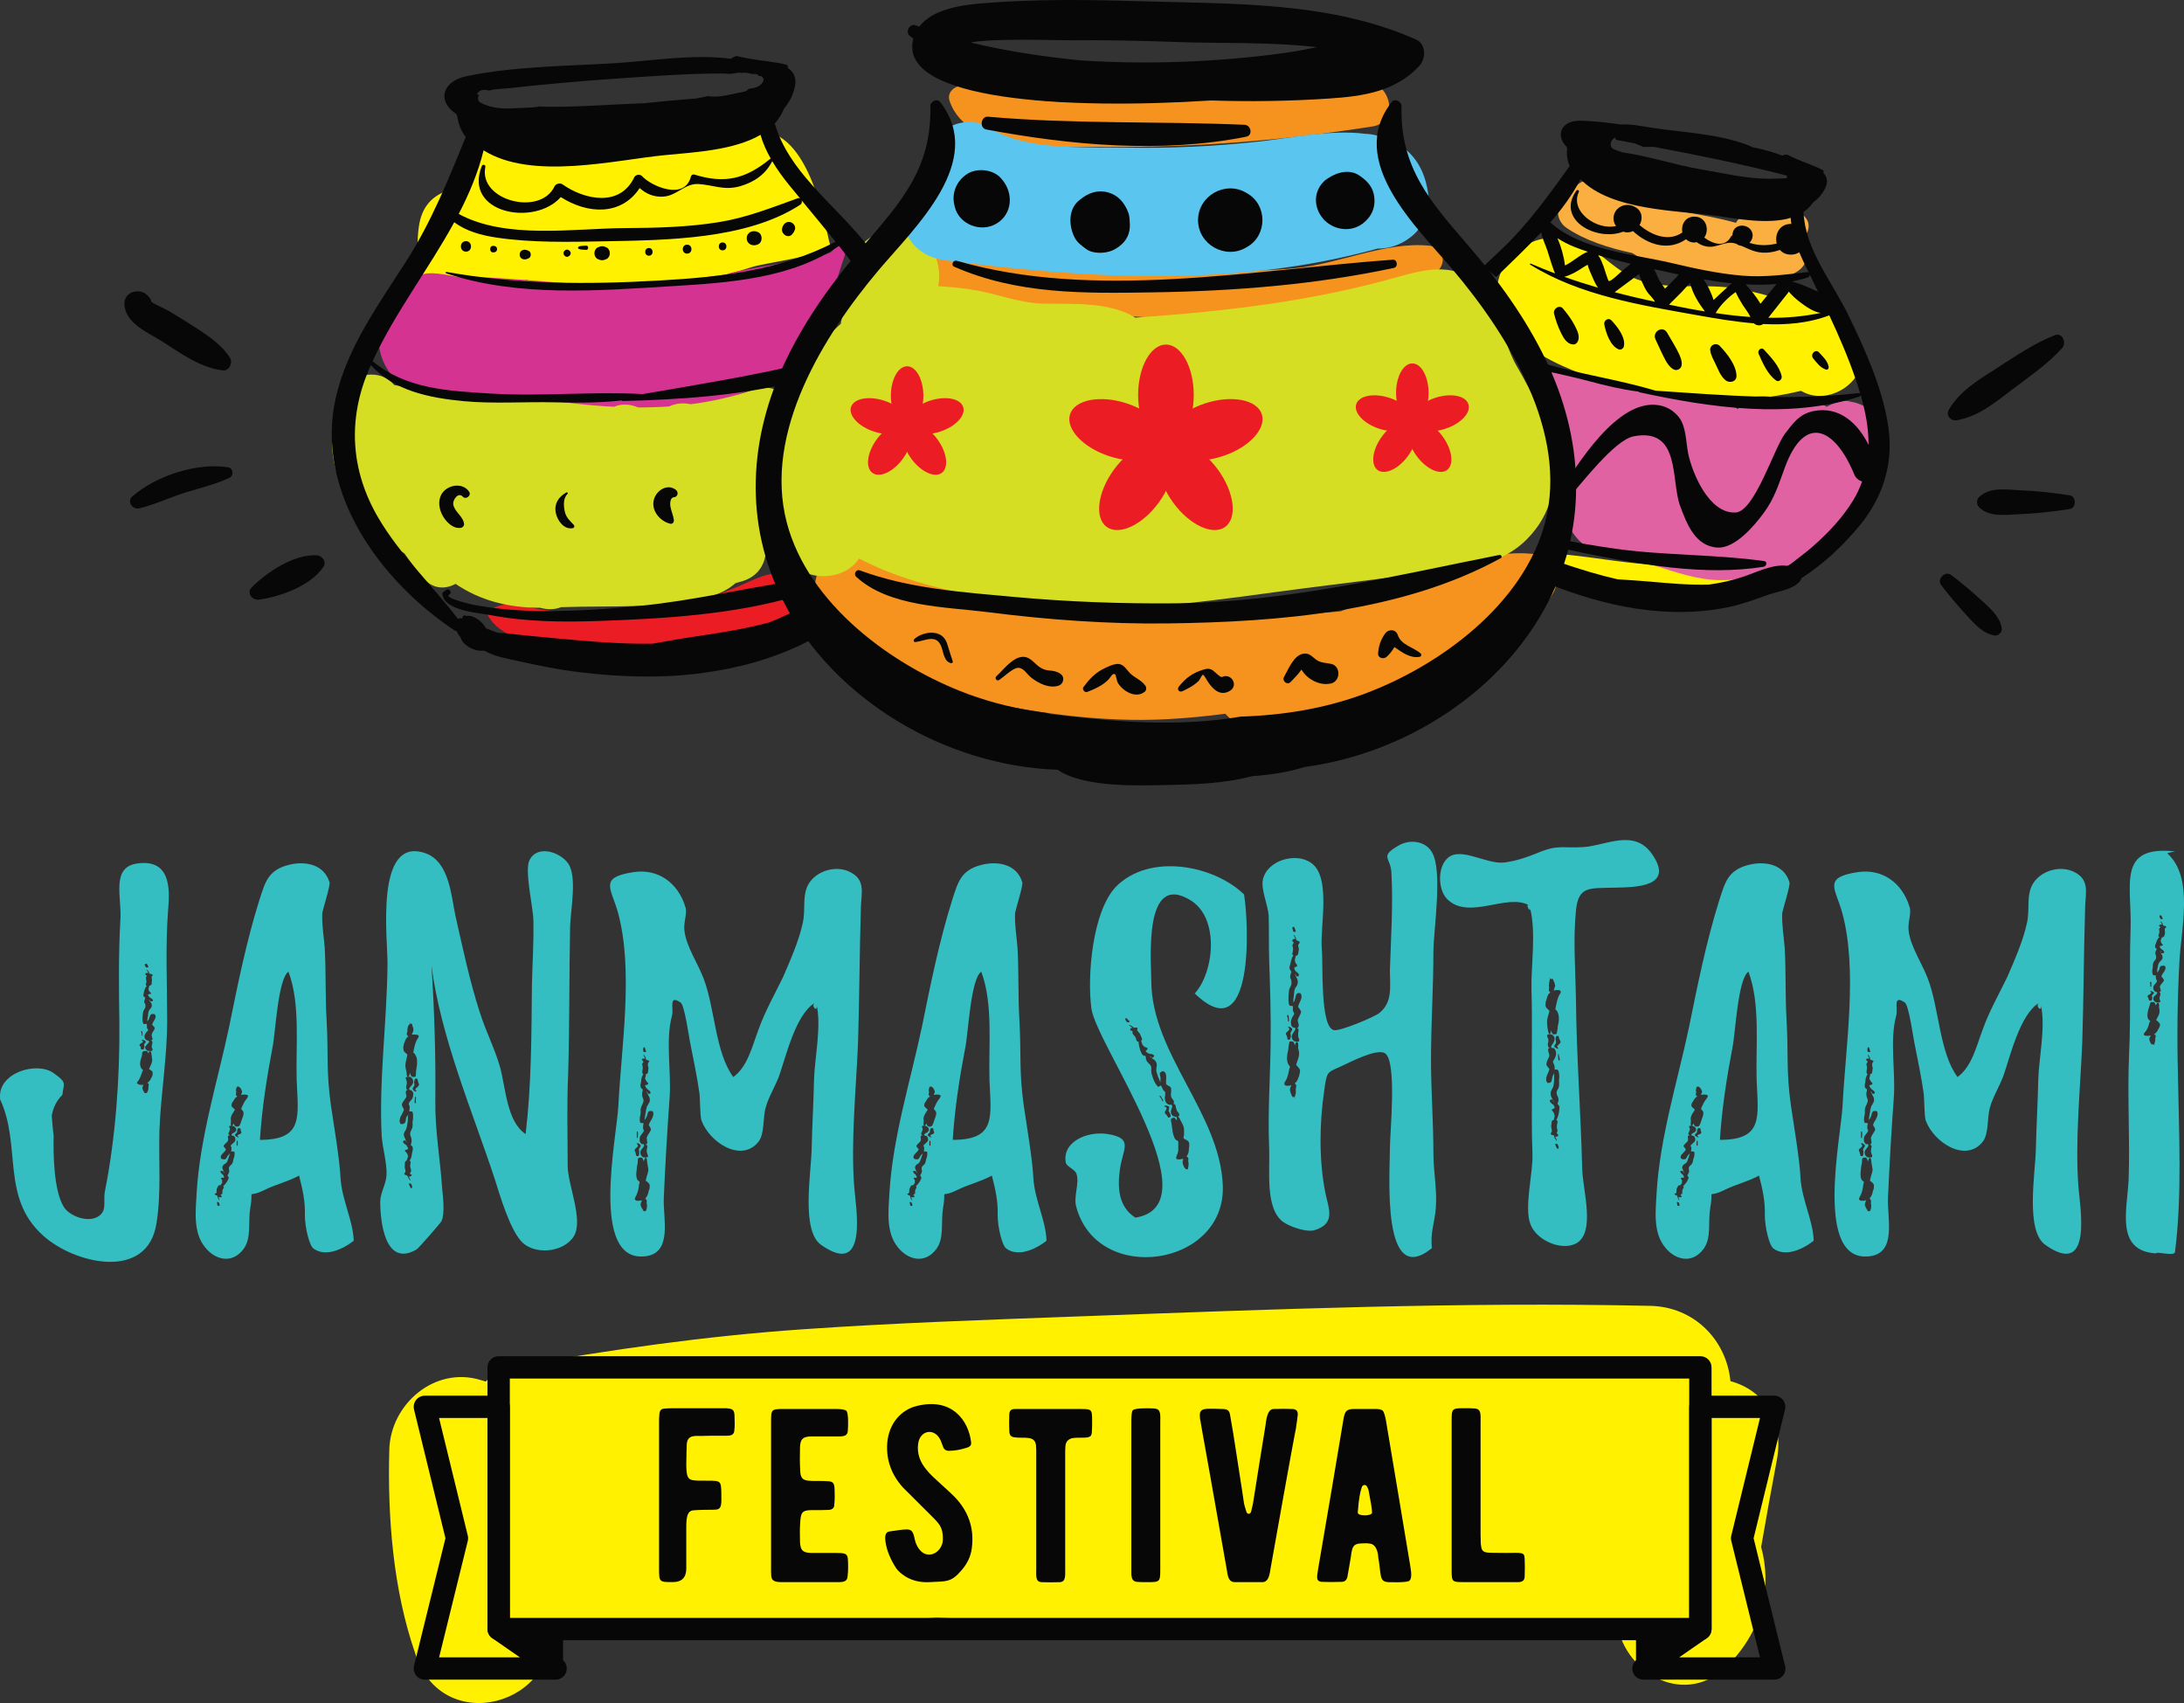 <svg xmlns="http://www.w3.org/2000/svg" width="1080" height="841.98" viewBox="0 0 1080 841.98"><rect x="0" y="0" width="1080" height="841.98" fill="#333333" stroke="none"/><g id="a"/><g id="b"><g id="c"><g id="d"><path d="M377.59 64.94l-4.64 1.71c-9.19-9.61-26.77-1.64-35.09 7.94-1.97-.33-3.91-.63-5.75-.77-9.4-.7-18.8-.61-28.19.24-10.28.93-20.29 2.58-30.12 4.97-10.28-7.99-31.64-18.64-40.87-4.65-1.85 2.8-6.9 15.85-8.16 18.77-24.54 6.1-15.77 28.93-19.56 41.45-1.11 3.67 45.33 5.79 48.92 4.82 2.1-.31 4.19-.62 6.29-.93 37.04 7.75 74.88 5.57 111.11-6.37 7.42-2.45 36.46-5.54 38.92-11.2-2.22-7.53-9.2-53.54-32.86-55.96z" fill="#fff100"/><path d="M411.3 124.41c-2.59 3.06-48.92 8.99-52.08 11.29-13.63 1.69-25.26 3.67-38.46 5.28-20.23 2.47-73.62-5.04-93.95-3.96-22.63-4.61-19.86-1.76-34.87 17.27-11.9 15.07.27 41.28 22.69 40.8 1.11-.02 2.21-.08 3.32-.11 38.18 11.01 83.62 9.71 122.65 5.29 31.84-3.6 61.46-17.68 70-51 5.62-21.92 16.97-44.08.7-24.87z" fill="#d53392"/><path d="M917.28 167.78c-1.39-1.91-2.7-3.69-4-5.43-1.33-3.19-3.45-5.96-6.4-7.85-3.39-3.73-7.13-7.1-11.95-10.29-6.48-4.29-14.11-2.33-19.08 2.46-6.14-1.81-12.4-3.28-18.85-4.26-15.23-2.31-33.75 1.33-48-4.51-14.31-5.86-21.52-20.03-38.34-20.58-12.36-.4-25.04 6.63-29 18.72-10.35 31.58 33.28 47.14 55.91 54 29.8 9.04 62.6 10.56 92.97 3.2.29.15.57.27.86.42 15.33 8.28 37.73-9.62 25.89-25.89z" fill="#fff100"/><path d="M394.9 286.49c-9.67-4.34-14.46-3.5-24.24.97-17.06 7.81-33.84 13.03-52.69 15.12-16.8 1.86-34.29 1.26-50.97-1.34-10.53-1.64-15.88-5.03-25.1.52-.85.51-1.09 1.57-.64 2.43 10.71 20.47 61.26 17.07 80.49 16.11 21.55-1.08 68.69-1.44 76.49-25.59.9-2.78-.54-6.96-3.35-8.22z" fill="#ec1c24"/><path d="M372.47 192.74c-10.24 3.51-20.55 5.77-30.91 7.12-3.54-.79-7.29-.49-10.64 1.08-5.13.36-10.27.51-15.42.49-3.91-1.66-8.2-1.96-11.85-.31-13.5-.68-27.07-2.35-40.66-4.44-16.39-2.51-45.05-1.71-68.07-6.32-.25-.28-.47-.56-.73-.84-6.31-6.8-19.29-5.43-23.58 3.04-16.88 33.28 1.53 63.7 29.43 81.07 2.96 4.27 6.11 8.48 9.67 12.56 4.5 5.16 10.64 5.2 15.56 2.47 12.16 8.25 26.04 11.82 41.8 11.83 3.93 1.08 7.44.86 10.4-.3 23.96-.89 53.7 1.19 75.75-5.98 4.04-1.32 7.55-3.31 10.51-5.91 1.11-.32 2.23-.6 3.33-.93 10.67-3.21 13.38-13.42 10.67-21.64.05-.6.15-1.18.14-1.81-.08-7.77-.16-15.53-.25-23.3-.01-1.44-.18-2.79-.44-4.08 4.06-4.93 8.14-9.84 12.16-14.81 9.83-12.16 1.18-35.22-16.89-29.02z" fill="#d6de23"/><path d="M865.25 279.19c-13.5-3.57-28.78.61-42.83.23-16.21-.44-32.01-3.64-48.1-5.23-8.49-.84-9.39 11.89-1.93 14.3 16.09 5.2 33.21 6.07 50.04 5.68 13.93-.32 31.96.27 43.76-7.84 2.67-1.83 2.5-6.23-.93-7.14z" fill="#fff100"/><path d="M894.38 111.86c.06-6.19-7.89-8.55-12.8-8.79-3.46-.17-7.58-.12-10.99.55-3.51.68-6.93 2.77-10.14 4.34-.93.45-1.58 1.27-1.99 2.21-8.2-2.28-16.63-3.82-25.24-5.34-5.38-1.79-10.81-4-16.57-6.85-13.28-6.57-33.19-16.59-39.99-2.01-7.2 2.15-8.62 12.22-1.97 16.72 9.2 6.22 20.82 9.89 32.48 12.42 15.62 10.35 35.45 13.13 54.75 13.73 11.11.35 40.8-.81 28.26-20.49 2.38-1.43 4.16-3.49 4.19-6.47z" fill="#faaf40"/><path d="M915.27 198.64c-2.08-.66-4.33-.59-6.47.25-1.86.42-3.69 1.17-5.41 2.23-5.6-3.24-12.67-3.84-18.19-.14-6.79-6.19-18.34-7.79-24.72-.07-.37.45-.71.92-1.08 1.38-3.62-2.85-8.92-3.86-13.47-2.74-4.41-1.03-8.21-1.92-11-2.42-21.83-3.87-43.89-7.86-65.5-12.79-7.57-1.73-12.18 8.48-5.33 12.66 2.4 1.46 4.89 2.75 7.37 4.04-5.91 5.06-8.47 13.8-3.86 21.02.59.93 1.18 1.85 1.78 2.78.22 17.54 2.3 38.95 17.79 47.06 9.73 5.1 23.47 5.23 34.16 8.68 11.5 3.71 22.21 7.06 34.34 6.09 33.73-2.68 66.33-24.98 69.45-56.99 1.3-3.66 2.5-7.38 3.51-11.24 2.88-11.02-4.52-18.6-13.36-19.8z" fill="#e162a3"/><path d="M672.51 40.27c-36.95 6.07-74.19 9.57-111.64 10.16-16.13.25-32.66.63-48.74-1.03-12.36-1.27-24.8-8.13-36.93-7.01-3.56.33-6.95 3.51-5.65 7.42 8.87 26.71 56.09 22.56 78.01 22.78 43.96.45 87.67-3.27 131.08-10.06 14.59-2.28 8.46-24.65-6.14-22.26z" fill="#f6921e"/><path d="M706.76 121.48c-21.62-2.21-44.97 9.17-66.76 11.17-23.29 2.14-46.78 1.37-70.1.17-22.38-1.15-44.94-1.89-67.25-4.04-17.81-1.72-42.77-12.85-59.63-5.27-1.73.78-1.96 3.13-1.21 4.61 8.85 17.39 36.55 18.73 54 21.62 25.87 4.29 51.82 6.16 77.99 7.49 25.91 1.32 51.9 1.77 77.69-1.49 20.74-2.63 46.52-4.94 60.16-22.46 3.81-4.89 1.38-11.18-4.9-11.82z" fill="#f6921e"/><path d="M760.35 274.13c-8.15-1.13-16.07-.59-23.84.93-5.43-1.65-11.57-1.27-17.58 2.23-6.02 3.5-12.08 6.75-18.16 9.87-2.87 1.19-5.73 2.37-8.59 3.53-9.78 3.94-19.47 7.84-29.21 11.55-27.91 2.97-58.74-1.7-82.94-3.59-43.14-3.36-87.01-9.02-128.39-22.26-6.76-3.52-14.76-5.49-21.54-7.68-22.44-8.94-38.93 29.61-16.58 39.32 1.71.74 3.43 1.43 5.14 2.16h0s.06.03.09.04c2.37 1 4.74 2.01 7.12 2.98 8.89 18.48 29.79 26.7 49.75 31.29 33.14 7.61 68.47 12.97 102.51 11.01 9.32-.53 18.59-1.43 27.8-2.63 4.82 5.44 12.21 8.79 21.3 7.19 21.27-3.74 42.23-9.46 62.48-17.07 20.96-4.24 40.64-12.84 57.52-29.03.07-.06.12-.13.18-.19 8.26-5.45 15.52-12.06 20.67-20.62 3.86-6.42.67-17.87-7.75-19.04z" fill="#f6921e"/><path d="M750.25 181.42c-7.03-12.05-8.59-28.04-17.55-38.62-11.74-13.84-27.27-9.89-42.36-5.63-42.04 11.88-84.66 16.77-128.11 19.81-.25.02-.5.05-.75.07-12.33-7.6-29.72-6.82-44.34-6.9-11.94-.06-21.79-4.12-33.25-6.38-6.47-1.27-13.2-1.85-19.93-2.29 2.49-12.66-4.58-27.54-21.27-27.54-18.12.0-24.89 17.56-20.38 30.76-2.75 3.68-4.8 7.96-5.94 12.51-.19.59-.3 1.2-.42 1.81-.02.1-.05.19-.07.29.0.04.0.08-.01.13-.04.26-.12.5-.15.76-.17.15-.36.25-.53.4-30.22 27.52-41.68 70.39-29.28 109.31 5.7 17.88 30.24 19.46 38.89 6.2 27.95 14.8 64.56 20.48 94.16 23.34 42.45 4.11 84.82-3.32 126.82-8.71 23.34-3 46.71-5.82 70.04-8.87 14.54-1.9 28.43-4.36 39.2-15.23 24.9-25.12 10.19-59.58-4.76-85.23z" fill="#d6de23"/><path d="M706.22 95.49c-2.34-15.8-10.82-23.74-21.98-27.35-2.88-1.23-6.08-1.91-9.38-2.01-17.11-2.16-37.6 2.23-52.26 3.84-21.83 2.4-43.84 3.44-65.8 3-20.66-.41-49.43 1.63-67.43-9.74-11.42-7.22-27.25-.19-30.67 12.48-1.18 4.37-1.65 7.95-1.51 11.32-1.57 1.97-3.15 3.93-4.73 5.89-12.02 15.04-3.78 33.36 14.81 35.76 71.79 9.29 143.65 13.56 214.03-5.79 12.76.27 27.41-10.61 24.92-27.39z" fill="#5ac6f0"/><path d="M855.71 682.84c-2.03-20.62-18.15-36.75-39.53-37.22-93.65-2.04-187.66 1.71-281.24 5.16-46.11 1.7-92.27 3.24-138.31 6.45-48.15 3.36-94.19 9.98-141.65 18.33-6.46 1.13-11.33 3.83-14.78 7.47-.82-.25-1.65-.48-2.47-.73-22.78-7.01-44.63 11.94-45.22 34.45-.88 33.36 1.83 68.99 12.82 100.7 13.14 42.01 72.21 25.66 66.94-15.8 21.99 8.39 50.3 3.78 73.02 3.43 39.35-.61 78.66-2.53 117.91-5.31 56.2 2.57 112.53 3.4 168.76 5.03 29.7.86 59.4 1.69 89.09 2.66 25.65.84 53.69 4.75 78.42-4.01.1-.04.19-.09.3-.13 4.27 24.56 34.25 41.34 55.15 19.57 17.4-18.13 21.17-39.02 15.98-58.08 2.49-14.33 5.04-28.66 7.75-42.95 3.75-19.81-6.68-34.63-22.93-39.02z" fill="#fff100"/><g><g><g><path d="M700.21 19.52C657.79.7 610.29 2 564.63.63c-26.32-.79-52.93-1.2-79.2 1.03-9.9.84-24.25 2.8-30.85 11.51-.59-.23-1.2-.43-1.79-.66-2.82-1.11-5.3 3.23-2.99 5.14.62.51 1.26.99 1.89 1.47-.06.21-.14.4-.19.61-6.92 30.1 76.5 34.54 147.33 29.94 19.48.64 39.02.35 58.45-.96 16.7-1.12 32.67-3.35 44.6-16.13 3.29-3.53 3.44-10.79-1.68-13.06zm-171.6.4c18.02-.19 36.03.22 54.04.87 21.42.77 45.62-.15 68.58 2.54-5.12 1.03-10.22 2.04-15.3 2.75-17.39 2.44-34.94 3.89-52.49 4.5-16.31.56-32.64.33-48.93-.7-18.31-1.86-36.9-4.54-54.5-8.87 11.05-2.24 43.85-1.04 48.6-1.09z" fill="#070707"/><path d="M764.34 177.82c-9.87-20.52-23.4-39.19-38.24-56.38-18.8-21.79-33.79-38.48-33.04-68.95.06-2.3-3.32-4.03-4.88-2.02-22.71 29.18 12.5 61.86 30.25 82.87 27.34 32.36 57.28 80.4 45.63 124.95-10.57 40.44-52.04 70.89-89.45 84.78-19.55 7.26-40.23 10.58-61.05 11.22-30.82 5.31-63.08 2.59-93.89-1.16-.91-.11-1.72-.36-2.49-.66-13.18-1.75-26.17-4.75-38.68-9.4-37.41-13.9-78.88-44.34-89.45-84.78-11.64-44.55 18.3-92.59 45.63-124.95 17.75-21.01 52.96-53.69 30.25-82.87-1.56-2.01-4.94-.28-4.88 2.02.75 30.48-14.24 47.16-33.04 68.95-14.84 17.19-28.37 35.86-38.24 56.38-18.54 38.53-21.1 80.96-1.37 119.53 24.99 48.84 80.5 81.37 135.63 83.22 13.14 9.18 42.17 7.73 54.06 7.53 11.53-.2 27.87-.54 41.97-4.34 8.77-.66 17.91-1.95 25.98-4.54 49.97-6.62 97.94-37.45 120.67-81.87 19.73-38.57 17.16-81-1.37-119.53z" fill="#070707"/><path d="M615.45 61.7c-42.37-1.84-84.5-.26-126.86-4-3.58-.32-4.42 5.66-.86 6.32 41.84 7.79 86.46 11.92 128.51 3.58 3.44-.68 2.46-5.76-.8-5.9z" fill="#070707"/><path d="M741.47 274.36c-53.85 10.64-105.27 23.45-160.66 23.93-26.46.23-52.88-.75-79.24-3.16-25.76-2.36-52.03-4.11-76.43-13.15-1.76-.65-3.12 1.89-1.81 3.11 16.24 15.04 44.23 14.89 65.09 17.55 29.46 3.75 59.38 5.97 89.09 5.58 54.65-.72 115.99-5.55 164.63-32.28.89-.49.26-1.75-.66-1.57z" fill="#070707"/><path d="M521.72 331.91c-1.74-.48-3.5-.28-5.26-.89-3.13-1.08-4.55-3.41-7.07-5.15-6.25-4.32-12.63 4.79-16.73 8.55-.95.87.29 2.51 1.39 1.8 2.16-1.42 6.55-5.66 8.96-6 3.13-.44 4.63 3.02 7.04 4.88 3.64 2.82 8.7 5.31 13.29 3.93 1.49-.45 2.35-1.71 2.45-3.22.16-2.23-2.28-3.41-4.06-3.9z" fill="#070707"/><path d="M566.49 339.19c-1.76-2.86-5.37-4-7.72-6.38-1.68-1.71-2.99-4.31-5.6-4.55-2.37-.22-6.27 1.74-8.22 2.79-3.84 2.07-6.6 5.17-9.16 8.62-.83 1.12.56 2.91 1.86 2.42 3.7-1.41 7.39-3.09 10.29-5.91 1.19-1.16 2.18-3.58 3.43-2.84.47.28.91 3.42 1.33 4.14 2.54 4.32 9.06 8.09 13.44 4.47.76-.63.85-1.97.36-2.77z" fill="#070707"/><path d="M604.28 334.71c-.81.39-4.05-3.13-4.97-3.56-1.63-.77-2.69-.54-4.29-.06-5.17 1.56-8.68 4.07-12.12 8.43-1.01 1.29.21 2.93 1.73 2.25 2.86-1.28 5.99-2.98 8.23-5.25.5-.51 1.46-2.89 1.99-2.91.52-.02 2 2.75 2.21 3.08 2.53 3.93 6.32 7.85 11.2 4.82 4.34-2.7.55-8.99-3.97-6.79z" fill="#070707"/><path d="M658.28 328.23c-2.73-.58-5.2-.42-7.55-2.16-2.09-1.56-3.24-3.29-6.15-2.89-4.81.66-7.53 7.87-9.61 11.49-1.15 2.01 1.61 4.26 3.26 2.51 1.26-1.34 2.55-2.66 3.76-4.04.16-.18.95-1.21 1.62-2.1.18.32.36.62.51.84 1.01 1.47 2.23 2.69 3.71 3.7 3.06 2.08 6.8 3.19 10.43 2.31 4.68-1.14 4.86-8.61.0-9.65z" fill="#070707"/><path d="M702.53 323.06c-3.49-3.03-9.73-4.18-11.29-9.04-.96-2.98-4.55-3.18-6.26-.82-2.19 3.01-3.27 6.2-3.51 9.87-.15 2.26 2.68 3 4.15 1.72 1.65-1.43 2.9-3.08 3.9-4.89 3.89 2.62 7.72 5.68 12.57 4.83.73-.13.98-1.2.44-1.67z" fill="#070707"/><path d="M471.14 326.98c-.77-2.48-1.65-4.87-2.35-7.41-.6-2.17-1.49-4.21-3.43-5.49-3.78-2.49-10.27-1.03-13.33 2.02-.44.44-.15 1.42.56 1.34 5.02-.57 10.55-4.35 13.01 2.54.96 2.68 1.27 7.15 4.67 7.88.51.11 1.05-.33.88-.88z" fill="#070707"/><path d="M688.7 128.39c-69.27 5.05-147.63 20.29-215.63.52-1.7-.5-2.95 2.2-1.24 2.94 31.5 13.79 64.39 13.22 98.32 12.69 40.07-.62 79.88-3.71 119.11-12.08 2.26-.48 1.79-4.24-.55-4.07z" fill="#070707"/><path d="M495.48 88.7c-.16-.19-.33-.38-.49-.57-3.81-4.41-11.85-5.27-16.69-2.15-5.25 3.38-7.84 9.41-6.33 15.55.06.25.12.5.18.75 2.16 8.79 12.91 12.78 20.5 8.34 8.07-4.72 8.65-15.18 2.82-21.92z" fill="#070707"/><path d="M558.63 109.52c-.01-1.43-.19-3.09-.66-4.34-1.82-4.82-4.87-8.62-10.05-10.05-5.32-1.46-9.94.34-14 3.7-.14.11-.27.22-.41.34-5.29 4.37-4.96 12.33-2.31 17.87 1.36 2.83 3.48 4.24 5.89 6.06 2.48 1.88 6.33 2.11 9.23 1.72 3.27-.44 5.82-1.75 8.31-3.98 3.48-3.11 4.46-7.21 4-11.31z" fill="#070707"/><path d="M616.86 95.66c-.24-.14-.49-.28-.73-.43-10.32-6-23.69 1.64-23.69 13.6s13.37 19.59 23.69 13.6c.24-.14.49-.28.73-.43 9.89-5.75 9.89-20.6.0-26.34z" fill="#070707"/><path d="M679.58 97.32c-.6-4.46-2.91-7.35-6.49-9.93-.19-.14-.39-.28-.59-.42-5.45-3.93-12.56-1.5-17.17 2.22.57-.46 1.13-.91 1.7-1.37-7.39 4.77-8.28 13.95-2.63 20.44.28.36.59.68.93.97 5.6 5.18 14.46 5.61 20.03.0l.47-.47c3.07-3.09 4.31-7.17 3.74-11.42z" fill="#070707"/></g><g><path d="M400.73 312.69c-2.05-4.02-3.72-8.06-5.1-12.11-4.92 2.73-10.02 5.1-15.23 7.15-12.26 3.31-24.92 5.24-37.44 7.08-6.73.99-13.5 2.26-20.3 3.42-12.11.18-24.24-.56-36.29-1.61-9.31-.81-18.61-1.67-27.91-2.6-4.24-.43-8.23-1.08-12.12-1.11-2.04-.71-4.06-1.49-6.07-2.29-.58-1.3-1.64-2.42-2.73-3.45-.92-.87-1.87-1.45-3-2.01-1.44-.71-2.51-.77-3.97-.6-.08-.05-.16-.09-.24-.14-1.01-.57-1.86.46-1.55 1.36-.14-.03-.26-.05-.41-.09-.61-.14-1.32-.01-1.91.3-12.87-16.84-28.55-31.55-39.36-49.94-13.73-23.36-15.28-48.63-4.6-73.53.29-.67.6-1.34.9-2.01 11.43 12.68 28.96 16.21 45.7 17.8 15.16 1.44 30.32.22 45.51.61 10.79.28 21.92.28 32.79-.94.14.16.33.28.59.27 27.82-.65 57.11-2.62 84.87-9.35 1.53-3.11 3.15-6.18 4.81-9.22-26.28 6.25-52.89 10.52-79.81 15.16-25-1.41-50.1 1.27-75.18-.27-20.88-1.28-41.94-2.2-58.42-16.01 11.06-24 27.74-45.51 40.37-68.69 5.95 4.48 13.48 6.5 21.24 7.64 17.3 2.53 35.45 2.13 52.88 1.79 30.65-.6 70.4-.78 97.01-18.09.75-.49.91-1.4.67-2.14 5.63 6.82 11.25 13.6 16.77 20.45-27.49 14.22-56.19 17.41-87.12 19.16-35.59 2.01-70.06 2.03-105.27-4.24-.46-.08-.65.56-.2.71 35.81 11.84 75.2 8.54 112.21 6.3 27.6-1.67 58.56-3.76 82.05-19.85 3.03 3.78 5.99 7.61 8.93 11.47 2.75-2.9 5.92-5.06 9.38-6.52-2.04-2.53-4.08-5.03-6.11-7.49-16-19.4-37.14-34.61-43.95-58.03 1.94-2.12 3.49-4.59 4.6-7.41 2.78-3.24 4.72-7.05 5.5-11.55.64-3.71-.92-6.93-3.69-8.46.12-.45.08-.94-.06-1.41-1.23-.4-2.61-.73-4.14-1-7.13-1.23-14.14-1.75-20.98-3.5-.98.22-1.91.59-2.76 1.21-.06.05-.1.12-.16.17-18.46-2.52-39.51 1.07-57.19 2.15-24.02 1.47-50.33 1.52-73.93 6.53-11.37 2.41-14.45 12.17-4.79 18.5.2.38.39.77.6 1.14.47 3.75 1.88 7.41 4.2 10.32-8.67 21.11-16.86 41.74-29.43 61.41-13.56 21.23-29.16 42.51-34.84 67.51-10.5 46.18 21.88 90.57 58.76 115.06.33.22.69.3 1.05.31.23.66.52 1.31 1.04 2.01.27.36.56.71.85 1.06.65 2.76 3.64 4.82 6.21 5.85 1.8.72 3.71.98 5.52.72 5.04 3 11.01 3.88 17.17 5.26 9.8 2.19 19.69 4.18 29.66 5.39 19.86 2.42 39.86 3.12 59.74.6 17.75-2.25 35.14-6.81 51.24-14.71 1.7-.83 3.35-1.74 4.99-2.66-.56-.91-1.1-1.85-1.6-2.84zM241.86 44.78c3.22-.9 7.06-.86 10.38-1.23 18.17-2.02 36.4-3.61 54.64-4.84 16.56-1.12 33.27-2.36 49.88-2.37 1.04.0 2.58.06 4.31.21 1.31-.18 2.6-.35 3.78-.55.57-.1 1.1-.08 1.6.0.15.0.31-.01.46.0.46-.01.93-.05 1.4-.03.99.03 2.46.21 3.7.71.73-.14 1.45-.19 2.18-.02.35.08.58.31.71.6.15.07.3.15.44.25.27.02.54.02.81.08.93.23 1.74 1.43 1.35 2.38-1.17 2.93-4.3 3.59-7.28 3.93-.57.77-1.46 1.35-2.75 1.55-5.24.82-11.81 3.15-17.32 2.05-1.95.44-3.9.84-5.86 1.18-8.67.66-17.34 1.5-26 2.37-1.98.09-3.97.17-5.94.25-13.96.58-28.01 1.65-41.99 1.5-1.18-.01-2.34-.09-3.5-.17-3.46.68-7.25.57-10.54.79-6.47.44-12.88.47-18.71-2.68-1.23-.66-1.52-2.26-.9-3.43l.23-.44c-.37-.07-.74-.15-1.11-.21 1.01-2.08 3.02-2.72 6.04-1.89zm-2.75 29.52c23.88 15.04 64.82 4.8 89.86 2.38 14.08-1.36 34-2.35 47.11-10.02 1.13 4.04 2.94 8.01 5.08 11.79-.11.03-.23.04-.33.13-12.18 9.93-22.44 12.4-37.47 7.72-.7-.22-1.51.26-1.69.96-3.1 12.18-19.74 4.69-24.09-.12-1.02-1.13-3.25-.92-3.93.51-7.07 14.89-24.61 11.17-35.53 3.47-1.18-.83-3.29-.29-3.9 1.02-6.94 14.9-37.65 7.12-34.22-9.57.24-1.15-1.3-1.53-1.73-.48-9.32 23.24 25.94 30.16 39.05 15.34 13.19 8.47 29.85 9.37 39-4.44 3.28 2.93 7.23 4.6 11.96 4.2 6.58-.55 10.49-6.64 17.19-6.2 7.53.5 12.68 3.34 20.59 1.06 6.94-2.01 12.53-5.87 15.82-12.35 2.51 4.23 5.43 8.21 8.34 11.77 1.8 2.21 3.62 4.41 5.43 6.6-.33-.16-.73-.2-1.18-.04-13.12 4.73-25.35 9.62-39.22 11.84-15.31 2.45-30.83 2.82-46.28 2.9-25.29.13-58.73 5.73-82.13-6.99 5.2-10.03 9.58-20.4 12.31-31.47z" fill="#070707"/><path d="M392.1 287.27c-25.05 3.86-49.84 9.69-75.16 12.22-15.34 1.53-30.77 2.59-46.19 2.62-7.61.01-15.24-.25-22.81-1.08-4.85-.53-9.74-1.26-14.54-2.15 1.19.22-14.68-3.3-11.23-4.9 1.59-.74.1-3.37-1.38-2.37-.48.32-.96.65-1.44.97-.34.23-.65.62-.61 1.06.82 8.33 17.79 9.33 23.69 10.45 17.69 3.37 35.9 3.54 53.83 2.91 31.51-1.1 66.44-3.09 97.58-12.29-.67-2.48-1.25-4.97-1.74-7.46z" fill="#070707"/><path d="M232 243.12c-3.36-5.02-11.42-3.35-13.9 1.66-1.66 3.35-.83 7.4.99 10.51 1.78 3.02 5.23 6.39 9.01 5.63.74-.15 1.48-1.05 1.39-1.83-.42-3.92-4.72-5.9-5.35-9.73-.36-2.21 2.53-6.27 4.7-3.81 1.49 1.69 4.42-.53 3.15-2.43z" fill="#070707"/><path d="M283.75 259.51c-1.95-2.06-3.83-3.65-4.46-6.6-.6-2.82-.89-6.59 1.34-8.69.4-.37-.11-1.01-.58-.75-3.94 2.23-6.15 5.72-5.16 10.29.8 3.71 4.12 8.29 8.44 7.33.72-.16.89-1.09.42-1.59z" fill="#070707"/><path d="M333.15 245.86c2.09-.13 2.58-2.55 1.01-3.73-4.24-3.19-9.63.39-10.82 4.91-1.42 5.39 2.97 10.6 8.01 11.87 1.24.31 2.03-.75 1.88-1.88-.31-2.31-1.36-4.47-1.74-6.77-.2-1.21-.1-4.29 1.67-4.4z" fill="#070707"/><path d="M230.42 119.24c-3.33.0-3.33 5.17.0 5.17s3.33-5.17.0-5.17z" fill="#070707"/><path d="M244.68 121.66c-.11-.02-.21-.05-.32-.07-2.63-.57-2.65 3.72.0 3.15.11-.02.21-.05.32-.07 1.49-.32 1.49-2.69.0-3.02z" fill="#070707"/><path d="M261.42 124.04c-.24-.1-.48-.21-.72-.31-1.66-.71-3.73.08-3.73 2.14s2.07 2.85 3.73 2.14c.24-.1.48-.2.72-.31 1.39-.59 1.39-3.07.0-3.66z" fill="#070707"/><path d="M281.49 123.87l-.23-.18c-1.09-.83-2.62.31-2.62 1.5s1.53 2.34 2.62 1.5l.23-.18c.97-.75.97-1.9.0-2.65z" fill="#070707"/><path d="M299.94 122.33c-1.58-.79-2.78-.79-4.37.0-2.17 1.09-2.17 4.65.0 5.74 1.58.79 2.78.79 4.37.0 2.17-1.09 2.17-4.65.0-5.74z" fill="#070707"/><path d="M320.88 122.62c-2.44.0-2.45 3.8.0 3.8s2.45-3.8.0-3.8z" fill="#070707"/><path d="M339.78 120.96c-2.85.0-2.86 4.43.0 4.43s2.86-4.43.0-4.43z" fill="#070707"/><path d="M357.33 119.87c-2.51.0-2.52 3.9.0 3.9s2.52-3.9.0-3.9z" fill="#070707"/><path d="M374.93 114.8c-.09-.04-.18-.08-.27-.12-2.4-1.11-5.4.18-5.4 3.1s3 4.21 5.4 3.1l.27-.12c2.25-1.04 2.25-4.9.0-5.95z" fill="#070707"/><path d="M391.3 109.97c-1.45-.59-2.99-.06-3.85 1.26-.34.53-.56 1.04-.7 1.65-.61 2.74 2.92 5.31 5.02 2.92.61-.7.97-1.34 1.3-2.2.55-1.41-.49-3.11-1.78-3.63z" fill="#070707"/><path d="M289.83 121.44c-1.15.1-2.46.03-3.54.44-.6.23-.6.99.0 1.22 1.09.41 2.39.34 3.54.44 1.36.12 1.36-2.23.0-2.11z" fill="#070707"/></g><g><g><path d="M778 170.32c.82.05 1.56-.48 1.99-1.14 1.68-2.62-.06-5.87-1.34-8.35-1.56-3.02-3.6-5.71-5.77-8.3-1.77-2.1-4.98.17-4.39 2.55.83 3.32 1.97 6.56 3.5 9.64 1.28 2.57 2.91 5.42 6.02 5.6z" fill="#070707"/><path d="M933.78 210.9c-2.84-18.91-11.26-37.61-19.56-54.7-8.47-17.43-21.54-32.65-22.39-51.41 1.84-1.24 3.45-2.8 4.79-4.71 2.67-1.92 4.81-4.43 6.22-7.65 1.15-2.66.56-5.36-1.23-7 .17-.32.23-.69.21-1.06-.85-.52-1.82-1.02-2.92-1.5-5.12-2.22-10.27-3.87-15.07-6.43-.77-.01-1.54.09-2.28.4-.05.02-.09.07-.15.1-4.66-1.83-9.7-3.13-14.85-4.19-.7-.38-1.43-.73-2.2-1.02-14.93-5.62-31.59-6.18-47.27-8.54-5.51-.83-10.73-1.95-15.5-1.63-6.71-.98-13.39-1.7-19.94-1.89-8.95-.25-13.02 6.49-6.94 12.98.08.32.15.65.25.97-.33 2.89.06 5.89 1.28 8.49-10.31 14.23-20.19 28.2-33.17 40.64-3.19 3.06-6.45 6.1-9.7 9.18 2.32 1.49 4.47 3.21 6.49 5.08 7.5-7.35 15.17-14.56 22.28-22.16.49 3.07 2.22 6.42 3.09 9.14 1.2 3.77 2.26 7.53 3.73 11.19-4.01-1.52-8-3.11-11.98-4.85-.33-.15-.59.3-.28.5 24.67 15.36 54.75 20.03 82.88 25.06 8.9 1.59 18.28 3.19 27.69 3.96 1.27 1.1 3.25 1.42 4.59.35 11.21.55 22.37-.35 32.75-4.29 4.83 10.34 9.37 20.82 13.09 31.75.8 2.36 1.55 4.71 2.25 7.06-.14-.26-.4-.43-.77-.39-33.86 3.92-66.78 1.09-100.49-1.17-18.46-5.59-37.74-8.13-56.24-13.83-.13-.04-.27-.08-.41-.12.33 1.25.64 2.5.94 3.75 7.5 1.88 15.09 3.41 22.58 5.42 8.02 2.16 16.36 4.18 24.72 5.24.08.15.2.27.39.31 35.05 7.62 73.84 13.32 108.79 2.16.45-.14.64-.59.6-.99 2.44 8.35 4 16.65 3.96 24.87-5.18-10.55-14.42-19.35-27.28-16.72-7.01 1.44-10.16 6.11-14.12 11.26-5.2 6.76-14.9 38.32-24.28 38.87-13.18.78-21.5-19.52-23.49-29.02-1.17-5.59-.96-13.59-4.7-18.19-2.52-3.1-5.73-5.15-9.98-5.85-20.46-3.35-40.73 30.16-49.24 43.64-1.52 2.41 2.02 5.19 3.98 3.07 6.94-7.52 23.35-29.51 33.04-31.34 23.28-4.4 18.23 21.92 22.87 34.39 3.25 8.74 7.39 19.97 18.49 20.64 8.79.53 18.42-11.08 22.8-17.02 5.46-7.4 7.45-14.25 10.52-22.58 10.03-27.21 25.09-18.99 34.26 3.31.83 2.02 2.32 3.13 3.93 3.62-1.14 3.11-2.51 6.21-4.38 9.27-5.31 8.7-12.39 16.15-20.01 22.86-3.73 3.29-7.95 6.29-11.97 9.47-.23.03-.45.08-.67.12-6.86-1.11-15.68 3.34-21.41 5.26-5.67 1.9-11.47 3.19-17.34 3.99-9.78.26-19.61-.6-29.32-1.49-5.22-.48-10.52-.75-15.82-1.12-9.1-2.06-18.05-4.82-26.88-7.78-1.87-.63-3.74-1.29-5.61-1.92-.76 3.91-1.72 7.73-2.91 11.41 1.88.78 3.77 1.54 5.67 2.26 14.43 5.41 29.28 9.56 44.62 11.28 13.7 1.54 27.54 1.27 41.04-1.73 6.5-1.44 12.63-3.81 18.91-5.99 5.13-1.78 11.54-2.34 15.28-6.49.45-.5.7-1.05.78-1.61 11.1-6.92 21.54-17.12 28.84-26.02 11.52-14.06 16.85-30.79 14.13-48.88zm-38.88-75.23c1.38 2.84 2.74 5.68 4.11 8.52-1.7-.8-3.45-1.52-5.1-2.23-2.36-1.03-5.13-2.11-7.78-2.78 2.69-.52 5.35-1.13 7.88-2.03.65-.23.93-.88.89-1.48zm-96.14-67.64c-.04.54.19 1.08.87 1.2 2.87.52 5.78 1.07 8.67 1.61 1.51.61 3.01 1.22 4.52 1.83 1.75-.09 3.48-.1 5.19-.04 21.98 4.12 44.11 8.66 65.66 14.19.03.44-.06.87-.13 1.31-2.65.06-5.42.26-8.68.26-11.5.0-22.53-2.78-33.81-4.68-12.79-2.16-25.91-6.6-38.94-8.41.0-.01.0-.02.0-.03-1.37-.45-2.75-.89-4.06-1.49-2.69-1.25-1.59-4.95.71-5.74zm-32.1 41.9c5.71-6.57 10.87-13.54 14.92-21.33 15.16 15.59 47.67 15.35 66.85 18.07 10.79 1.53 25.88 4.4 37.09 1.03.03 1 .2 2.01.33 3.02-.08.0-.14-.02-.22-.02-5.81.0-8.14 5.37-7.03 9.72-4.63 1.09-8.97 1.1-13.5-.37 1.39-1.39 2.09-3.5 1.21-5.5-1.76-4-8.48-4.19-9.47.6l-.09.41c-.06.28-.04.56-.06.83-.28.07-.54.24-.67.5-3.01 5.69-8.92 3.78-13.25.57 2.66-3.71 1.09-10.36-4.88-10.36-4.74.0-6.67 4.23-5.95 7.83-6.65 4.7-15.1 1.56-21.17-3.67 1.73-2.96 1.38-7.02-2.13-8.86-.16-.09-.33-.17-.49-.26-4.52-2.38-10.26.55-10.26 5.89.0 1.36.48 2.63 1.23 3.71-9.42 2.26-22.95-7.1-18.39-16.79.39-.82-.7-1.39-1.21-.67-10.29 14.44 10.1 25.33 23.17 20.25 1.54.56 3.23.51 4.8-.29 7.59 7.03 17.8 9.92 26.24 4.04 1.01.95 2.35 1.63 4.15 1.63.41.0.71-.16 1.09-.22 1.47 1.1 3.17 1.9 5.21 2.22 5.02.78 9.06-3.07 13.99-1.52.23.07.41.17.63.24h0c.11.08.23.15.35.23.64.42 1.31.59 1.97.67 3.95 1.68 7.16 3.61 12.28 3.39 2.41-.11 4.66-.59 6.77-1.37 1.22 1.4 3.04 2.34 5.46 2.34 1.66.0 3.02-.46 4.12-1.19.59 1.42 1.21 2.84 1.84 4.17.95 1.98 1.91 3.95 2.87 5.93-.22-.18-.51-.28-.88-.24-10.68 1.16-20.73 2.61-31.51 1.76-11.9-.94-23.59-3.48-35.18-6.22-18.96-4.49-45.01-6.36-60.23-20.12zm12.16 12.25c2.08.84 4.23 1.54 6.36 2.27-3.7 1.33-7.67 5.17-11.29 6.8-.56-4.59-1.87-9.17-3.71-13.5 2.65 1.75 5.58 3.2 8.63 4.43zm-5.25 14.68c3.43-.97 6.32-2.67 9.33-4.69.68-.45 1.43-.87 2.2-1.28.5 2.13 1.63 4.3 2.33 6 .7 1.7 1.59 3.65 2.77 5.33-5.58-1.63-11.13-3.38-16.64-5.36zm19.4-5.15c-.7-1.73-1.33-3.8-2.57-5.28.03-.06.08-.1.11-.16.0-.02.0-.04.0-.06 5.25 1.6 10.6 2.95 15.94 4.22-1.33 1.08-2.67 2.17-4 3.25-1.27 1.03-5.76 5.57-6.88 5.27-.44-.12-2.3-6.54-2.59-7.25zm5.47 12.75c.73-.5 1.46-1.09 2.2-1.65 3.28-2.46 6.59-4.88 9.89-7.31.33 1.26.87 2.52 1.35 3.63.75 1.74 1.55 3.46 2.58 5.05.97 1.51 3.15 3.29 3.88 5.02-6.69-1.45-13.33-3-19.9-4.75zm22.3-5.59c-1-1.67-1.73-3.87-2.75-5.79.03.0.06.01.09.02 3.85.85 7.91 1.76 12.07 2.64-.46.54-.91 1.07-1.37 1.55-1.76 1.83-3.58 3.65-5.44 5.41-.84-1.22-1.77-2.43-2.61-3.83zm14.29 13.69c-3.26-.6-6.45-1.29-9.67-1.94 1.99-2.08 4.1-4.05 6.11-6.12 1.44-1.49 2.83-3.16 4.31-4.66 1.1 5.15 4.21 9.98 7.3 14.14-2.67-.44-5.35-.91-8.05-1.41zm7.37-14.46c4.62.81 9.3 1.48 13.99 1.97-.99.79-1.91 1.73-2.79 2.48-2.14 1.84-4.13 3.85-6.2 5.77-1.24-3.59-2.81-7.22-5-10.22zm5.97 16.68s.08-.06.11-.11c1.98-3.51 5.96-7.62 9.83-10.27 1.01 2.23 2.19 4.34 3.51 6.42 1.19 1.87 2.83 3.81 3.77 5.91-5.71-.41-11.44-1.07-17.23-1.95zm22.21-4.6c-2.11-3.56-4.88-6.99-7.38-9.6 5.18.29 10.32.29 15.31-.18-2.65 3.25-5.29 6.52-7.93 9.78zm3.84 6.94c3.28-4.11 6.54-8.23 9.79-12.37.16-.2.21-.41.32-.61 1.72 2.03 3.78 3.88 5.74 5.35 2.77 2.08 6.47 4.73 10.1 5.21-8.74 1.83-17.35 2.54-25.95 2.41z" fill="#070707"/><path d="M796.87 158.39c-1.55-1.62-3.93.09-3.54 2.06.82 4.09 2.97 10.7 7.22 12.3.99.37 2.18-.42 2.43-1.38 1.15-4.39-3.27-10-6.12-12.98z" fill="#070707"/><path d="M830.35 175.1c-1.72-3.65-3.96-7.12-5.96-10.63-2.14-3.76-7.54-.46-5.72 3.35 1.67 3.5 3.19 7.13 5.06 10.52 1.05 1.89 3.76 5.82 6.48 4.23 2.58-1.51 1.07-5.48.14-7.46z" fill="#070707"/><path d="M850.42 170.99c-.83-.87-2.37-1.09-3.41-.44-.06.04-.11.07-.17.11-.52.33-.85.87-1.02 1.46l-.07-.04c-.02.09.02.19.0.29-.02.12-.1.22-.09.34.0.06.0.13.0.19.0.17.07.32.11.48.2 2.16 1.55 4.45 2.43 6.26 1.4 2.88 2.54 6.34 5.12 8.38 1.99 1.58 5.47.75 5.38-2.23-.15-5.37-4.73-11.08-8.3-14.8z" fill="#070707"/><path d="M872.32 172.88c-1.39-1.54-3.42.42-2.68 2.06 2.1 4.65 4.37 10.06 8.63 13.16 1.43 1.04 3.09-.67 2.77-2.13-1.11-5.04-5.37-9.39-8.72-13.09z" fill="#070707"/><path d="M899.56 174.27c-1.83-2-4.59.9-2.93 2.93 1.86 2.28 3.44 4.52 6.3 5.52.86.3 1.51-.6 1.36-1.36-.58-3-2.74-4.92-4.73-7.09z" fill="#070707"/></g><path d="M872.39 277.41c-24.28-3.42-48.99-2.7-73.36-6.09-10.04-1.39-20.07-3.09-29.97-5.28-.15 1.36-.35 2.71-.53 4.06 4.53 1.15 9.1 2.17 13.66 3.1 28.51 5.85 60.93 11.68 89.93 7.01 1.41-.23 2.04-2.56.29-2.8z" fill="#070707"/></g><g><path d="M590.31 195.27c0 13.76-6.16 24.92-13.75 24.92s-13.75-11.16-13.75-24.92 6.16-24.92 13.75-24.92 13.75 11.16 13.75 24.92z" fill="#ec1c24"/><path d="M557.11 199.41c13.09 4.25 21.79 13.55 19.45 20.78-2.35 7.22-14.86 9.63-27.95 5.38-13.09-4.25-21.79-13.55-19.45-20.78 2.35-7.22 14.86-9.63 27.95-5.38z" fill="#ec1c24"/><path d="M550.79 232.26c8.09-11.13 19.63-16.54 25.77-12.08 6.14 4.46 4.57 17.11-3.52 28.24-8.09 11.13-19.63 16.54-25.77 12.08-6.14-4.46-4.57-17.11 3.52-28.24z" fill="#ec1c24"/><path d="M580.08 248.42c-8.09-11.13-9.66-23.78-3.52-28.24 6.14-4.46 17.68.94 25.77 12.08 8.09 11.13 9.66 23.78 3.52 28.24-6.14 4.46-17.68-.94-25.77-12.08z" fill="#ec1c24"/><path d="M604.51 225.56c-13.09 4.25-25.6 1.84-27.95-5.38-2.35-7.22 6.36-16.52 19.45-20.78 13.09-4.25 25.6-1.84 27.95 5.38 2.35 7.22-6.36 16.52-19.45 20.78z" fill="#ec1c24"/></g><g><path d="M456.61 195.66c0 8.05-3.6 14.58-8.04 14.58s-8.04-6.53-8.04-14.58 3.6-14.58 8.04-14.58 8.04 6.53 8.04 14.58z" fill="#ec1c24"/><path d="M437.19 198.08c7.66 2.49 12.75 7.93 11.38 12.15-1.37 4.23-8.69 5.63-16.35 3.15-7.66-2.49-12.75-7.93-11.38-12.15 1.37-4.23 8.69-5.63 16.35-3.15z" fill="#ec1c24"/><path d="M433.49 217.29c4.73-6.51 11.48-9.67 15.07-7.06 3.59 2.61 2.67 10.01-2.06 16.52-4.73 6.51-11.48 9.68-15.07 7.06-3.59-2.61-2.67-10.01 2.06-16.52z" fill="#ec1c24"/><path d="M450.62 226.75c-4.73-6.51-5.65-13.91-2.06-16.52 3.59-2.61 10.34.55 15.07 7.06 4.73 6.51 5.65 13.91 2.06 16.52-3.59 2.61-10.34-.55-15.07-7.06z" fill="#ec1c24"/><path d="M464.91 213.38c-7.66 2.49-14.97 1.08-16.35-3.15-1.37-4.23 3.72-9.67 11.38-12.15 7.66-2.49 14.98-1.08 16.35 3.15 1.37 4.23-3.72 9.67-11.38 12.15z" fill="#ec1c24"/></g><g><path d="M706.44 194.25c0 8.05-3.6 14.58-8.04 14.58s-8.04-6.53-8.04-14.58 3.6-14.58 8.04-14.58 8.04 6.53 8.04 14.58z" fill="#ec1c24"/><path d="M687.02 196.67c7.66 2.49 12.75 7.93 11.38 12.15-1.37 4.23-8.69 5.63-16.35 3.15-7.66-2.49-12.75-7.93-11.38-12.15 1.37-4.23 8.69-5.63 16.35-3.15z" fill="#ec1c24"/><path d="M683.32 215.88c4.73-6.51 11.48-9.67 15.07-7.06 3.59 2.61 2.67 10.01-2.06 16.52-4.73 6.51-11.48 9.68-15.07 7.06-3.59-2.61-2.67-10.01 2.06-16.52z" fill="#ec1c24"/><path d="M700.46 225.34c-4.73-6.51-5.65-13.91-2.06-16.52 3.59-2.61 10.34.55 15.07 7.06 4.73 6.51 5.65 13.91 2.06 16.52-3.59 2.61-10.34-.55-15.07-7.06z" fill="#ec1c24"/><path d="M714.75 211.97c-7.66 2.49-14.97 1.08-16.35-3.15-1.37-4.23 3.72-9.67 11.38-12.15 7.66-2.49 14.97-1.08 16.35 3.15 1.37 4.23-3.72 9.67-11.38 12.15z" fill="#ec1c24"/></g><path d="M113.75 176.94c-4.31-6.89-11.83-11.61-18.54-15.96-3.8-2.46-7.69-4.77-11.55-7.12-1.99-1.21-6.11-2.82-8.84-4.65-.1-.63-.27-1.23-.6-1.68-2.15-2.91-4.76-4.13-8.38-3.2-2.48.64-4.35 3.13-4.33 5.69.1 9.9 11.87 14.4 19.14 19.08 8.93 5.74 18.79 12.83 29.56 14.02 3.12.34 5.06-3.72 3.54-6.16z" fill="#070707"/><path d="M112.97 231.07c-15.47-2.53-35.86 4.15-47.59 14.42-2.76 2.42.21 6.61 3.4 5.85 8.02-1.91 15.58-5.62 23.47-8.02 7.18-2.18 14.6-3.92 21.38-7.2 2.04-.99 1.66-4.67-.66-5.05z" fill="#070707"/><path d="M156.69 274.55c-11.18-.68-24.5 8.18-32.14 15.75-2.86 2.84.2 6.63 3.58 6.16 10.76-1.5 25.52-6.88 31.82-16.22 1.7-2.53-.6-5.52-3.26-5.68z" fill="#070707"/><path d="M1016.11 165.72c-10.34 4.06-19.75 10.56-29.06 16.55-9.07 5.84-17.77 10.88-23.34 20.29-1.68 2.85 1.08 5.74 4 5.21 10.83-1.97 18.88-8.76 27.51-15.3 8.4-6.37 17.52-12.56 24.56-20.44 2.27-2.54.12-7.8-3.67-6.31z" fill="#070707"/><path d="M1023.5 244.91c-8.28-1.3-16.34-2.21-24.73-2.55-7.01-.28-14.57-1.69-20.05 3.32-1.42 1.3-1.42 3.91.0 5.21 5.48 5 13.04 3.6 20.05 3.32 8.38-.34 16.45-1.24 24.73-2.55 3.34-.52 3.34-6.22.0-6.75z" fill="#070707"/><path d="M979.72 296.7c-4.83-4.39-9.74-8.62-14.98-12.5-2.83-2.1-7.02 2.08-4.91 4.91 3.9 5.23 8.14 10.12 12.54 14.94 3.84 4.21 8.28 9.41 14.17 10.14 1.65.21 3.57-1.71 3.36-3.36-.75-5.89-5.95-10.3-10.17-14.14z" fill="#070707"/></g><g><path d="M83.15 449.59c-1.43 18.39-.48 36.54-.48 54.94s-3.1 35.84-3.82 53.99c-.48 15.05.96 31.06-1.44 46.1-4.3 28.91-40.61 20.31-56.14 6.21C.26 591.97 10.77 566.41.02 543.47v-.96c-.72-12.18 18.16-17.92 26.52-11.95 6.69 4.78 5.01 4.78 4.3 10.75-2.87 2.87-4.54 6.21-5.25 10.27.24 3.34.48 6.45.95 9.79-.24 9.07.0 27.23 5.01 35.35 2.87 4.54 11.47 7.65 16.49 5.02 5.25-2.87 2.87-7.41 3.82-12.66 5.26-26.28 7.41-56.14 7.17-83.14-.24-16.96-.48-33.68.48-50.88.95-10.98-5.02-26.52 8.6-28.18 16.01-2.15 16.01 12.18 15.05 22.69zm-7.64 80.74c0-.72-.96-1.2-1.91-1.91l.24-.24c.48-1.19 1.43-2.62 1.43-4.06.0-.71-.24-1.43-.24-2.15-.24-.72.0-1.43-.48-2.15h-.72c-.24.48-.48.96-.48 1.2.0-.48-.24-.96-.72-1.43-.24.0-1.67.0-1.91.24-.48.48-.48 1.2-.48 1.91l-.72 2.39c-.24 1.2-.48 2.39.24 3.83.0.24.48.71.96.95.0.24-.24.48-.24.71-.72 1.67-.96 3.11-2.15 4.78-.48.48-.96 1.19-.24 1.43.48.48 1.91.71 2.87.48-.24.48-.48.95-.48 1.19-.24.96.48 1.91.96 2.87h1.19c.48-.96.95-1.92.72-2.63.0-.48.24-.96.24-1.43.0-.24-.24-.72-.72-.96 1.43-.96 1.67-1.91 2.15-2.87.48-.71.48-1.43.48-2.15zm-6.21-13.14c.48.48.24 1.19.48 1.67h1.2c.24-.48.24-.95.48-1.19.0-.72-.48-.96.0-1.67.72-.72 1.19-1.2-.72-1.91.0.0-.96.0-.72.24.72.24.96.72.24 1.2-.48.24-.96.48-1.2.95-.24.24.0.48.24.72zm.48-7.41.48 2.39h.24c0-.96.0-1.67-.24-2.39h-.48zm5.49-3.35c.48-1.67 2.63-3.34 1.19-5.02-.24-.24-1.43.0-1.67.0-.96.96-.72 1.67-1.19 2.39.0.48-.48.71-.72 1.19.0-.96.0-1.67.24-2.39.24-1.2.0-2.63 1.19-3.82.95-.95.95-1.91.48-2.87-.48-.48-.72-.95-.96-1.43q-.24-.24-.24-.48c.24.24.72.72.72.96-.24.24.95.0 1.19.0.48-.72-.48-1.2-1.19-1.67-.72-.48-.96-.95-1.19-1.67.48.0 1.19-.24 1.43-.24.48-.24.0-.48-.24-.72-.24-.48-.96-.96-.72-1.43l-.24-.24c.24-.48.48-1.2.48-1.67.48.0.72-.24.72-.24.72-.48.48-1.2.48-1.67.24-.72.0-1.2.0-1.91.0-.48-.24-.48.24-.95.24-.24.24-.48.24-.48.0-.48-.96-.48-1.67-.72v-.24c0-.48-.72-1.2-1.19-1.67h-.24c.24.48.72.95.96 1.67-.24-.24-.96.0-1.19.0-.48.48-.48.71.0.96.96.24-.24.95.0 1.43.0.71.24 1.19.24 1.91s-.72 1.43.0 1.91h.24l-.24.24c-.72.96-.95 1.91-1.19 2.62.0.95-.72 1.91.0 2.63l.72.48h-.24c.24.48-.24.96-.24 1.2-.24.71-.24 1.19.24 1.67.24.48.24.96.24 1.43.0.72-.48 1.2-.72 1.67-.72 1.19-.48 2.15-.72 3.11.0 1.19-.24 2.62.48 3.82.0.24.96.0 1.67.0-.24.24-.48.24.0.24v1.67c0 .48.95.95.48 1.43-.24.24-.24.48-.48.48-.48.72-1.19 1.43-1.19 2.15s0 1.67 1.19 2.15c0 0 .48.24.72.24 1.19.48-.72 1.67-.96 2.15-.95.96-.95 1.92.72 2.87.48.0 2.15.24 2.15-.24.48-.48-.24-1.19-.24-1.67s0-.96.24-1.44c0-.48.48-1.43-.72-1.91.24.0.48.0.72-.24.48-.72-.48-1.67-.24-2.39.0-1.2 1.19-2.15 1.43-3.11.24-.72-.72-1.2-1.19-1.91v-.24zm-3.1-28.19c.24.24 1.19.0 1.19.0.0-.71-.48-1.19-.72-1.67-.24-.24-.96.0-.96.0-.24.71.24 1.19.48 1.67z" fill="#35bec1"/><path d="M174.89 613.47c-6.21 4.78-14.33 7.88-19.83 3.83-2.15-1.44-4.3-10.75-4.3-16.49.24-6.93-1.2-13.14-2.87-19.59-5.73 3.1-11.47 4.3-17.2 7.16-9.32 4.54-5.02-1.91-6.93 8.84-1.19 7.41.72 14.81-3.34 20.31-5.73 7.65-14.09 5.25-18.87-.71-6.21-7.41-4.78-18.16-4.3-27.23 1.67-27.48 10.27-54.71 16.01-81.7 4.3-21.26 8.6-42.52 15.05-63.07 2.87-8.84 4.3-14.57 14.33-17.2 8.36-2.15 17.68-.24 20.3 8.6.48 1.67-3.34 13.38-3.58 15.29-.24 5.49.72 11.23 1.19 16.72.72 11.95.24 24.13.95 36.07.96 17.2-.24 25.32 2.15 42.28 1.43 9.79 4.3 26.28 4.78 36.31.72 10.27 5.97 20.31 6.45 29.86v.71zm-52.79-72.14c-.48-.24-2.15-.24-2.87.0v-.24c.24-.48.48-.96.48-1.2.0-.48-.24-.95-.48-1.43-.24-.48-.72-.96-1.19-1.19.0-.24-.95.0-.95.24-.48.96-.48 1.67-.24 2.39.0.48-.24.96-.24 1.2.0.48.48.72.72.95-1.43.96-1.67 1.91-2.15 2.63-.48.48-.72 1.19-.72 1.91s.96 1.2 1.67 1.91v.24c-.72 1.19-1.67 2.39-1.91 3.58-.24.72.0 1.43.0 1.91.0.72-.24 1.44.0 2.15.0.0.0.24.24.24h-.95c-.48.48.24 1.19.24 1.67l-.48 1.43c-.24.24-.72 1.2.48 1.67h-.72c-.72.71.0 1.67-.24 2.39-.24.96-1.67 1.67-2.15 2.63-.24.48.72 1.19.96 1.67q0 .24.24.24l-.24.24c-.72 1.43-3.34 2.63-2.15 4.3.24.24 1.67.48 1.91.24.96-.48.72-1.19 1.44-1.91l.96-.96-.72 2.15c-.48 1.19-.48 2.39-1.91 3.1-1.19.72-1.43 1.67-.95 2.63l.72 1.67v.24c-.24-.24-.48-.71-.48-.96.0.0-.96-.24-1.19-.24-.48.48.0 1.19.72 1.67.72.72.96 1.2.72 1.91-.48-.24-.95-.24-1.19.0-.48.0-.24.48.0.48.24.48.72 1.2.24 1.43.0.24.24.24.24.24-.24.48-.48.95-.96 1.43h-.72c-.72.48-.48.96-.95 1.43-.24.48-.24 1.2-.24 1.67s0 .71-.48.96c-.24.0-.48.24-.48.24.0.48.95.72 1.43.95v.24c0 .71.48 1.19.72 1.91h.24c0-.48-.48-1.2-.48-1.67.24.24.95.24 1.19.24.48-.24.72-.24.24-.72-.95-.71.48-.71.48-1.19.0-.72.0-1.43.24-1.91.0-.48.95-.95.24-1.67h-.24l.48-.24c.72-.72 1.19-1.44 1.67-2.15.24-.72 1.19-1.67.48-2.39.0-.24-.24-.48-.48-.48q.24.0.24-.24c0-.24.48-.48.48-.95.24-.48.48-.96.24-1.43.0-.48-.24-.95.0-1.43.0-.48.72-.96 1.19-1.43.72-.72.72-1.67.96-2.63.48-1.19.72-2.39.48-3.58.0-.24-1.19-.24-1.67-.24q.24-.24.0-.24c.24-.48.24-1.19.24-1.67.0-.24-.72-.95-.24-1.2l.48-.48c.72-.71 1.43-1.19 1.67-1.91.0-.72.0-1.43-.72-2.15-.24.0-.48.0-.95-.24-.96-.48.95-1.43 1.43-1.67.96-.96.96-1.91-.48-2.87-.24.0-.48-.24-.95-.24l.24-.24.72-.96c0 .48.24 1.2.72 1.43.24.24 1.43.24 1.67.0.48-.48.72-.96.96-1.67l.72-2.15c.48-1.2.96-2.39.48-3.58-.24.0-.24-.24-.24-.24v-.24h-.24l-.48-.71c0-.24.24-.48.24-.72.72-1.43 1.2-2.87 2.63-4.54.24-.48.95-1.19.0-1.67zm-13.86 53.27c0-.24-.95-.48-.95-.24.0.48.24 1.2.24 1.67.24.0.96.24.96.24.24-.48.0-1.19-.24-1.67zm10.99-35.12c-.24-.48-.24-.96-.24-1.43-.24-.24-1.19-.48-1.19-.24-.24.24-.48.72-.48.96-.24.48.24 1.2-.48 1.43-.72.72-1.19 1.2.48 1.91.0.24.96.24.72.0-.72-.48-.95-.71.0-1.19.48-.24.96-.24 1.19-.72.24-.24.24-.48.0-.71zm-2.15-22.22s0-.24-.48.0h.48zm.48 29.15v-2.15c0-.24-.24-.24-.48-.24.0.71-.24 1.43.0 2.39h.48zm29.14-32.73c-.48-16.72 1.91-37.51-4.06-53.27-5.26 3.59-6.45 30.82-7.89 37.51-2.87 15.05-5.25 30.34-6.21 45.63 21.74.0 18.87-11.47 18.15-29.86z" fill="#35bec1"/><path d="M283.83 611.08c-5.02 8.36-19.83 9.56-26.04 2.63-5.73-6.21-10.51-22.46-13.14-30.82-10.75-32.72-26.76-69.99-31.29-105.59 1.43 21.98 2.15 44.43 1.91 66.65-.24 14.81 2.39 28.67 3.34 43.24.48 4.78 1.43 12.42-.24 16.48-.48.96-11.47 13.62-12.42 14.1-15.77 9.07-17.92-14.33-17.92-23.65.0-4.3 2.87-8.6 3.11-13.14.24-6.21-1.91-12.9-2.39-19.35-1.43-27.71 2.63-56.85 2.87-84.81.24-11.7-6.69-64.02 18.87-54.94 11.95 4.3 12.66 21.74 14.81 31.29 3.59 15.77 6.93 31.77 11.95 47.3 2.87 9.08 7.17 17.44 9.79 26.28 3.1 10.51 3.34 27.71 12.9 33.92 2.87-24.36 2.87-48.97 3.1-73.81.24-10.51.96-21.02.72-31.77.0-6.21-4.54-24.6-1.91-29.86 4.06-7.88 15.29-3.82 19.11 1.67 4.54 6.45 1.2 22.93.96 31.29-.48 24.37-.24 48.5-.96 72.86-.72 15.05-.24 30.1-.24 45.39.0 9.08 7.88 26.76 3.11 34.64zm-80.27-71.9c-.24-.24-.48-.24-.96-.24-.95-.71.96-2.15 1.19-2.62.48-.72.72-1.43.48-1.91.0-.72-.48-1.43-1.19-1.92-.48-.24-2.15-.24-2.39.24-.24.72.48 1.43.48 2.15.0.48.0 1.19-.24 1.91.0.48-.48 1.43.72 2.15-.48.0-.72.0-.72.24-.72.95.24 2.15.0 3.11-.48 1.19-1.91 2.39-2.15 3.58-.24.72.48 1.67.95 2.63v.24l-.72 1.67-.24.24v.24l-.24.48-.48.72-.48 1.91c0 .48.24 1.19.48 1.67.24.24 1.67.0 1.91-.24.48-.48.48-.95.72-1.43.0-.48.0-.96.24-1.67l.96-1.19c-.24.95-.24 2.15-.24 3.1-.24 1.44-.24 3.11-1.19 4.78-.96 1.19-.96 2.39-.24 3.58.24.72.48 1.44.96 2.15l.24.24c-.48-.24-.72-.72-.72-.95s-1.19-.24-1.19.0c-.48.71.24 1.43 1.19 1.91.72.71.96 1.43 1.19 2.15l-1.43.48c-.48.24.0.72.24.96.48.48.96 1.2.96 1.67-.24.24.0.24.24.24l-.72 2.15c-.24.24-.48.24-.48.48-.72.48-.48 1.43-.48 2.15-.24.71.0 1.43.24 2.39.0.48.24.72-.24 1.2-.24.24-.48.48-.24.71.0.24.95.48 1.43.72.0.0.0.24.24.24.0.72.72 1.43 1.19 2.15h.24l-.95-1.91c.24.0.95.0.95-.24.72-.24.72-.71.0-.96-.95-.48.48-1.19.24-1.91-.24-.72-.48-1.67-.48-2.39.0-.96.72-1.67-.24-2.39v-.24l.24-.24c.72-.96.72-2.39.95-3.35.24-.96.72-2.62.0-3.34-.24-.24-.48-.48-.72-.48.0-.24.24-.24.24-.24-.24-.48.24-.96.24-1.43.0-.72.0-1.44-.24-2.15-.24-.72-.48-1.2-.48-1.91s.48-1.43.72-2.15c.72-1.19.48-2.62.48-3.82.24-.96.24-1.67.24-2.39v-1.2c0-.24-.24-.71-.24-1.19.0-.24-1.19-.24-1.67-.24.24.0.24-.24.0-.24.24-.72.24-1.43.24-2.15.0-.48-.95-1.43-.24-1.67v-.24c0-.24.24-.48.48-.72.72-.71 1.43-1.67 1.43-2.62.24-.72.24-1.92-.72-2.63zm-4.06-20.31c0 .96.96 1.67 1.91 2.39v.24c-.24 1.91-.95 3.59-.95 5.25.0.96.24 1.91.48 2.87.24.72.0 1.67.48 2.63h.72l.72-1.91c0 .71.24 1.43.72 1.91.24.24 1.67.24 1.91.0.24-.95.24-1.67.24-2.63l.48-3.1c0-1.67.24-3.35-.72-4.78-.24-.48-.48-.95-1.2-1.43.24-.24.24-.48.24-.96.48-1.91.72-3.82 1.91-5.73.48-.48.96-1.43.24-1.91-.72-.24-2.15-.24-3.11-.24.0.0.24-.24.24-.48.24-.24.48-.71.48-1.19.24-.48.24-1.2.0-1.67-.24-.72-.48-1.2-.48-1.91-.24.0-1.19-.24-1.19.0-.48.48-.72.96-.95 1.43.0.48-.24 1.19-.24 1.67.24.48-.24 1.2-.24 1.67-.24.48.24.95.72 1.43-1.43.96-1.67 2.63-2.15 3.59-.24.95-.48 1.91-.24 2.87zm3.82 66.41c-.24-.24-1.19-.24-1.19.0l.95 2.15s.72.0.72-.24c.24-.48-.24-1.2-.48-1.92zm-.96-79.55h.24q.24.24.24.0-.24.0-.48-.24s-.24.24.0.24zm4.54 29.62-.48-1.91c-.24-.24-1.2-.24-1.2.0l-.48 1.43c0 .71.48 1.43.0 2.15-.72.96-1.19 1.43.48 2.63.24.0.96.0.72-.24-.72-.48-.72-.96.0-1.67.24.0.48-.24.72-.48.0-.24.24-.48.48-.72.24-.24.0-.71-.24-1.19zm-1.19 10.03c-.24-1.19.0-2.15.0-3.1h-.48c0 .96-.24 1.91-.24 2.87.0.24.72.24.72.24z" fill="#35bec1"/><path d="M425.73 448.87c-.72 22.22-.72 44.43-1.43 66.65-.96 23.17-3.58 48.02-1.91 70.95.72 10.04 7.41 45.87-16.49 28.9-9.79-7.16-4.78-35.35-4.54-47.3.24-11.46.95-22.93 1.19-34.4.24-10.04 3.82-26.76 1.19-37.03.95 4.3-2.87.96-.96-.71-9.32 5.73-14.09 26.27-17.44 35.83-1.91 5.25-5.26 10.51-6.69 15.77-1.43 4.54-.48 13.14-3.58 16.96-8.36 10.51-24.13.48-28.19-10.51-.72-2.15-.72-11.47-.95-13.14-1.2-8.6-3.11-17.44-4.78-26.04-.48-2.39-2.63-17.68-4.54-19.11-6.21-4.3-3.34 3.11-4.3 6.45-3.35 12.18-.24 27.71-1.19 40.61-1.19 16.48-2.15 32.97-2.87 49.45-.48 10.04 4.54 27.23-9.08 28.91-27.71 3.34-14.09-59.01-13.38-74.53 1.44-28.9 7.64-67.13-.24-95.55-3.34-11.95-9.55-17.2 7.64-19.83 12.18-1.91 22.22 5.25 25.8 17.44.96 3.1-1.19 7.64-.48 11.94.96 7.41 6.69 16.01 9.32 22.94 5.73 14.57 5.73 36.79 14.81 48.97 7.17-5.25 9.32-15.28 12.42-23.41 3.35-9.32 7.88-17.2 12.18-26.04 3.58-8.36 7.88-17.92 9.79-26.99 1.43-6.69-.48-13.38 2.87-19.12 3.82-6.21 12.66-9.07 19.59-6.21 8.84 3.82 6.45 10.51 6.21 18.15zM314.17 569.51l.48 1.92c.24.24 1.19.24 1.19.0.24-.48.24-1.2.24-1.67.24-.72-.48-1.2.0-1.91.95-1.2 1.19-1.67-.48-2.63-.24.0-.96.0-.72.24.48.48.95.96.24 1.67-.48.48-.96.72-1.2 1.2-.24.48.0.71.24 1.19zm7.17 16.49c-.24-.95-1.19-1.67-2.15-2.39l.24-.24c.24-1.91 1.19-3.58 1.19-5.25l-.48-2.87c-.24-.95.0-1.67-.48-2.63-.24-.24-.72-.24-.72.0l-.72 1.67c0-.72-.24-1.2-.72-1.91-.24-.24-1.67.0-1.91.24-.24.72-.24 1.67-.24 2.39-.24.95-.48 2.15-.48 3.11-.24 1.67-.48 3.34.24 5.02.24.48.72.71 1.19 1.19.0.48.0.72-.24.96-.24 2.15-.48 4.06-1.67 6.21-.24.71-.96 1.43.0 1.91.48.48 2.15.24 3.1.0q-.24.24-.24.48l-.48 1.43c0 1.2.96 2.39 1.43 3.34.0.24 1.19.24 1.19.0.48-.95.72-2.15.48-3.34-.24-.48.0-.96.0-1.67.0-.24-.48-.71-.72-1.19 1.19-1.2 1.43-2.63 1.67-3.82.48-.72.48-1.67.48-2.63zm-6.45-26.52v3.1h.48c0-.96.24-2.15.0-3.1h-.48zm8.12-9.08c0-.48.0-.71-.24-.95-.24-.24-1.67-.24-1.91.0-.48.48-.48.95-.72 1.43.0.48-.24.96-.48 1.43-.24.48-.48.95-.96 1.43l.48-3.1c0-.48.24-.72.24-1.2v-.48c0-.24.24-.48.24-.71.0-.48.24-.72.24-1.2l.72-1.2c.48-.71.72-1.19.72-1.91s0-1.19-.48-1.91l-.96-1.91q-.24-.24-.24-.48c.48.24.72.72.72.96s1.19.24 1.19.0c.48-.72-.48-1.43-1.19-1.91-.95-.72-1.19-1.43-1.43-2.15.48.0 1.19-.24 1.43-.48.48-.24.0-.71-.24-.96-.48-.48-.96-1.19-.96-1.67h-.24c.24-.96.48-1.67.48-2.39.24.0.48-.24.72-.24.48-.72.24-1.43.48-2.15.24-.71-.24-1.43-.24-2.15.0-.48.0-.72.24-1.2.24-.24.48-.48.48-.72-.24-.24-1.19-.48-1.67-.71v-.24c0-.71-.48-1.43-.96-2.15h-.24c0 .71.72 1.19.72 1.91h-1.19c-.48.24-.48.71.0.95.48.48.48.72.24.96-.24.24-.48.72-.48.96.24.72.48 1.67.24 2.39.0.72-.48 1.67.24 2.39h.24l-.24.24c-.72 1.19-.96 2.39-.96 3.58-.24.96-.72 2.39.24 3.34l.72.48h-.24c.24.71-.24 1.19-.24 1.67.0.71.0 1.43.24 2.15.24.48.48 1.2.48 1.67.0.71-.48 1.43-.72 2.15-.48.72-.48 1.44-.72 1.92v2.15c-.24 1.43-.72 2.87-.24 4.54.0.24 1.19.48 1.67.24v.24c-.24.0-.24.24.0.24-.24.71-.24 1.43-.24 2.15.0.48.72 1.2.24 1.67l-.48.71c-.72.96-1.43 1.67-1.43 2.63v1.43c.24.48.48.95.96 1.43h.95c.96.72-.72 2.15-1.19 2.87-.72 1.2-.48 2.63.96 3.59.48.24 2.15.24 2.39-.24.24-.72-.48-1.44-.48-2.15-.24-.48.0-1.2.0-1.91.24-.48.48-1.67-.72-2.15.24.0.72.0.72-.24.24-.48.24-.95.0-1.43v-.96l-.24-.24q0-.24.24-.48c.24-1.2 1.43-2.39 1.91-3.58.24-.71-.48-1.67-.96-2.39v-.24c.24-1.2 1.19-2.15 1.67-3.35.24-.48.48-.95.48-1.67.24-.24.24-.48.0-.72zm-4.78-30.34c.24.0 1.19.24 1.19.0v-.48q0-.24-.24-.48c0-.48-.24-.72-.24-1.2.0.0-.72-.24-.72.0-.24.48-.24 1.43.0 2.15z" fill="#35bec1"/><path d="M517.48 613.47c-6.21 4.78-14.33 7.88-19.83 3.83-2.15-1.44-4.3-10.75-4.3-16.49.24-6.93-1.2-13.14-2.87-19.59-5.73 3.1-11.47 4.3-17.2 7.16-9.32 4.54-5.02-1.91-6.93 8.84-1.19 7.41.72 14.81-3.34 20.31-5.73 7.65-14.09 5.25-18.87-.71-6.21-7.41-4.78-18.16-4.3-27.23 1.67-27.48 10.27-54.71 16.01-81.7 4.3-21.26 8.6-42.52 15.05-63.07 2.87-8.84 4.3-14.57 14.33-17.2 8.36-2.15 17.68-.24 20.3 8.6.48 1.67-3.34 13.38-3.58 15.29-.24 5.49.72 11.23 1.19 16.72.72 11.95.24 24.13.96 36.07.96 17.2-.24 25.32 2.15 42.28 1.43 9.79 4.3 26.28 4.78 36.31.72 10.27 5.97 20.31 6.45 29.86v.71zm-52.8-72.14c-.48-.24-2.15-.24-2.87.0v-.24c.24-.48.48-.96.48-1.2.0-.48-.24-.95-.48-1.43-.24-.48-.72-.96-1.19-1.19.0-.24-.96.0-.96.24-.48.96-.48 1.67-.24 2.39.0.48-.24.96-.24 1.2.0.48.48.72.72.95-1.43.96-1.67 1.91-2.15 2.63-.48.48-.72 1.19-.72 1.91s.96 1.2 1.67 1.91v.24c-.72 1.19-1.67 2.39-1.91 3.58-.24.72.0 1.43.0 1.91.0.72-.24 1.44.0 2.15.0.0.0.24.24.24h-.96c-.48.48.24 1.19.24 1.67l-.48 1.43c-.24.24-.72 1.2.48 1.67h-.72c-.72.71.0 1.67-.24 2.39-.24.96-1.67 1.67-2.15 2.63-.24.48.72 1.19.96 1.67q0 .24.24.24l-.24.24c-.72 1.43-3.34 2.63-2.15 4.3.24.24 1.67.48 1.91.24.96-.48.72-1.19 1.44-1.91l.96-.96-.72 2.15c-.48 1.19-.48 2.39-1.91 3.1-1.19.72-1.43 1.67-.96 2.63l.72 1.67v.24c-.24-.24-.48-.71-.48-.96.0.0-.96-.24-1.19-.24-.48.48.0 1.19.72 1.67.72.72.95 1.2.72 1.91-.48-.24-.96-.24-1.19.0-.48.0-.24.48.0.48.24.48.72 1.2.24 1.43.0.24.24.24.24.24-.24.48-.48.95-.96 1.43h-.72c-.72.48-.48.96-.96 1.43-.24.48-.24 1.2-.24 1.67s0 .71-.48.96c-.24.0-.48.24-.48.24.0.48.96.72 1.43.95v.24c0 .71.48 1.19.72 1.91h.24c0-.48-.48-1.2-.48-1.67.24.24.96.24 1.19.24.48-.24.72-.24.24-.72-.96-.71.48-.71.48-1.19.0-.72.0-1.43.24-1.91.0-.48.96-.95.24-1.67h-.24l.48-.24c.72-.72 1.19-1.44 1.67-2.15.24-.72 1.19-1.67.48-2.39.0-.24-.24-.48-.48-.48q.24.0.24-.24c0-.24.48-.48.48-.95.24-.48.48-.96.24-1.43.0-.48-.24-.95.0-1.43.0-.48.72-.96 1.19-1.43.72-.72.72-1.67.96-2.63.48-1.19.72-2.39.48-3.58.0-.24-1.19-.24-1.67-.24q.24-.24.0-.24c.24-.48.24-1.19.24-1.67.0-.24-.72-.95-.24-1.2l.48-.48c.72-.71 1.43-1.19 1.67-1.91.0-.72.0-1.43-.72-2.15-.24.0-.48.0-.96-.24-.95-.48.96-1.43 1.43-1.67.95-.96.95-1.91-.48-2.87-.24.0-.48-.24-.96-.24l.24-.24.72-.96c0 .48.24 1.2.72 1.43.24.24 1.43.24 1.67.0.48-.48.72-.96.96-1.67l.72-2.15c.48-1.2.96-2.39.48-3.58-.24.0-.24-.24-.24-.24v-.24h-.24l-.48-.71c0-.24.24-.48.24-.72.72-1.43 1.2-2.87 2.63-4.54.24-.48.96-1.19.0-1.67zm-13.86 53.27c0-.24-.96-.48-.96-.24.0.48.24 1.2.24 1.67.24.0.95.24.95.24.24-.48.0-1.19-.24-1.67zm10.99-35.12c-.24-.48-.24-.96-.24-1.43-.24-.24-1.19-.48-1.19-.24-.24.24-.48.72-.48.96-.24.48.24 1.2-.48 1.43-.72.72-1.19 1.2.48 1.91.0.24.95.24.72.0-.72-.48-.96-.71.0-1.19.48-.24.96-.24 1.19-.72.24-.24.24-.48.0-.71zm-2.15-22.22s0-.24-.48.0h.48zm.48 29.15v-2.15c0-.24-.24-.24-.48-.24.0.71-.24 1.43.0 2.39h.48zm29.15-32.73c-.48-16.72 1.91-37.51-4.06-53.27-5.26 3.59-6.45 30.82-7.89 37.51-2.87 15.05-5.25 30.34-6.21 45.63 21.74.0 18.87-11.47 18.15-29.86z" fill="#35bec1"/><path d="M590.82 491.16c9.55-10.51 12.42-37.26-2.15-46.1-23.41-14.33-19.35 29.62-19.35 40.13.24 35.84 33.92 65.22 35.36 100.81 1.67 40.14-61.63 49.69-72.38 10.99-1.67-5.26 1.67-11.95.0-16.72-.72-2.15-5.01-3.58-5.25-5.49-1.91-10.04 10.27-15.77 20.78-14.1 12.9 2.15 7.41 7.17 5.97 17.44-1.19 8.6-.96 18.4 7.64 23.89 38.94-6.21-19.35-85.29-21.74-103.44-2.15-16 .48-48.01 12.18-60.2 16.48-16.72 48.25-10.75 63.3 3.83 2.39 13.86 5.26 77.64-24.37 48.97zm-32.25 13.86c0-.24-.24-.24-.24-.48-.24.0-.24-.24-.48-.24l-.72-.96c-.24.0-.72.24-.72.48s.24.71.48.96c0 0 .24.24.24.48q.24.0.48.24c.24.0 1.19-.24.96-.48zm10.03 16.01c-.95-.24-1.67-.72-2.15-1.43.48-.24.95-.72.95-.96.24-.48-.24-.72-.48-.72-.72-.24-1.43-.48-1.67-1.2h-.24l-.72-2.15c.24-.24.24-.48.48-.48.0-.95-.48-1.43-.72-2.15-.24-.95-.96-1.43-1.2-1.91-.24-.48-.72-.48-.48-1.2.24-.24.24-.48.0-.71-.24-.24-1.19.0-1.67.0q-.24.0-.24-.24l-.96-.71c-.24.0-.72-.24-.95-.48.0.0-.24.0-.24.24l1.67 1.2c-.24.0-.96.24-.96.48-.24.71-.24.96.48.96.96.0.24 1.2.72 1.67.48.71 1.19 1.19 1.43 1.91.24.71.24 1.91 1.43 1.91v.48c0 1.19.48 2.39.72 3.58.48.96.72 2.39 1.91 2.87h.72v.24c.24.48.24.96.24 1.43.24.72.72 1.44 1.19 1.92s.96.71 1.19 1.43c.48.71.24 1.43.24 2.39.0 1.43.48 2.39.95 3.82.48 1.43 1.2 2.87 2.39 4.06.0.24.95-.24 1.43-.72v.24q0 .24.24.24l.95 1.91c.24.48 1.19.72.96 1.44v.96c-.24.95-.24 1.91.0 2.87.24.71.72 1.67 1.91 1.91.24.24.72.0.96.0 1.19.24.24 2.15.0 2.87-.24 1.43.24 2.87 2.15 3.11.24.24.48.24.95.0-.24.0-.24.24-.24.24v1.67c-.24-.48-.72-.96-1.19-1.43-.24-.24-1.67.48-1.67.71-.24.96.24 1.67.24 2.39l.48 3.1c0 .72.24 1.43.48 2.39.24.72.48 1.43.96 2.15l1.43.96v4.06c0 .96-.24 1.91-.72 2.87-.24.72-.72 1.67.24 1.91.48.24 1.91.0 2.87-.24v.48c-.24.48-.24.96-.24 1.43s.24.95.48 1.67c.24.48.48.96.95 1.43.0.24.96.24 1.2.0.24-1.19.48-2.39.24-3.34-.24-.48.0-1.19.0-1.67s-.48-.95-.95-1.2c1.19-1.43 1.19-2.87 1.19-4.06.24-.96.24-1.91.0-2.87-.48-.96-1.43-1.19-2.63-1.91v-.24c0-.48.0-.96.24-1.43v-1.43c0-.96.0-1.91-.24-2.62-.24-.95-.72-1.67-1.19-2.63-.48-.72-.72-1.67-1.43-2.39h-.48c.48.0.96-.48.96-.72.24-.96-.72-1.43-.96-1.91-.48-.71-.48-1.43-.72-1.91.0-.72-.24-1.91-1.43-1.91.24-.24.48-.24.48-.48.24-1.2-1.19-1.91-1.43-3.11-.24-1.19.24-2.87.0-4.06-.24-.96-1.44-1.19-2.15-1.67.0.0.0-.24-.24-.24-.24-1.19.0-2.39.0-3.59s-.24-2.39-1.43-2.87c-.24-.24-1.43.48-1.67.72-.24 1.19.48 2.15.24 3.11v1.67l-1.19-2.87c-.48-1.43-1.19-2.87-.72-4.78.24-.72.0-1.43.0-1.91q-.24-.24-.24-.48-.24-.24-.24-.48l-.72-.71c-.48-.24-.96-.48-1.19-.95.0.24 1.19-.48 1.19-.72.0-.95-1.19-1.19-2.15-1.19zm.96 1.91c-.24.0-.48-.24-.72-.48-.24.0-.24-.24-.48-.24.48.0.96.24 1.19.72zm5.73 21.26c-.48-.72-.72-1.67-1.43-2.39.0-.24-.48.0-.48.24.72.72 1.19 1.67 1.43 2.39.24.0.48.0.48-.24zm3.59 7.88c0-.48.0-.95-.24-1.43-.24-.72-.96-1.2-.72-1.91.48-1.44.48-1.92-1.43-2.15-.24.0-.95.24-.72.48.96.24 1.43.48.96 1.43-.24.48-.72.96-.72 1.43s.24.72.48.96c.72.48.72.96 1.19 1.67.24.0 1.2-.24 1.2-.48zm8.36 26.04c0 .24.24.24.48.24-.24.0-.24-.24-.48-.24z" fill="#35bec1"/><path d="M708.83 570.23c0 8.84 1.91 18.4 1.19 26.99-.48 6.93-2.87 12.42-1.91 19.83-25.09 20.54-20.78-36.55-20.78-49.69.0-7.41 3.58-42.52-2.39-46.59-3.82-2.62-17.2 4.3-20.31 5.74-8.36 4.06-8.36 2.15-9.79 12.66-2.39 16.24-2.63 34.16.48 50.16 1.43 7.65 5.73 15.53-5.26 18.87-3.82 1.2-12.18-1.67-15.53-4.06-9.08-6.69-6.45-25.56-6.93-36.79-.72-16.72.48-33.68.72-50.41.24-14.33-.24-28.67-.72-42.76-.24-7.17.0-14.58-.24-21.74-.48-5.26-3.82-12.67-2.87-17.44 1.91-9.55 16.24-13.86 23.89-8.36 10.03 6.93 4.3 31.53 5.26 42.52.72 7.16-.96 38.7 5.97 40.13 2.87.72 20.07-6.44 22.69-8.6 6.45-5.49 5.02-12.9 5.02-21.02.48-16.01 1.67-32.25.72-48.5-.48-7.41-5.97-7.65 3.59-13.14 5.73-3.35 13.38-2.15 16.48 3.34 5.49 9.07.72 38.7.72 49.21.0 17.68-1.19 35.6-1.19 53.51.0 15.29 1.19 30.58 1.19 46.11zm-65.93-41.09c-.24-.96-1.19-1.67-1.91-2.62v-.24c.48-1.67 1.43-3.59 1.43-5.25.0-.96-.24-1.91-.48-2.87.0-.96.24-1.92-.24-2.87-.24-.24-.72-.24-.72.0-.48.48-.48 1.2-.72 1.67.0-.72-.24-1.2-.72-1.91-.24-.24-1.67-.24-1.91.0l-.48 2.63c0 .95-.24 2.15-.48 3.1-.24 1.67-.48 3.34.24 5.02.24.48.48.95.96 1.43.0.48.0.72-.24.96-.48 2.15-.72 4.3-1.91 6.21-.48.71-.96 1.43-.24 2.15.72.48 2.15.24 3.11.0.0.24.0.48-.24.48-.24.48-.48 1.2-.48 1.67.0.95.72 2.39 1.19 3.58.0.0 1.19.24 1.19.0.48-1.2.72-2.39.48-3.58.0-.48.24-.96.24-1.67.24-.48-.24-.95-.72-1.43 1.43-.96 1.67-2.62 2.15-3.59.24-.95.48-1.91.48-2.87zm-6.69-17.2c.48.72.24 1.2.48 1.91.24.24 1.2.24 1.2.0l.48-1.43c0-.71-.48-1.43.0-2.15.72-1.2 1.19-1.67-.72-2.63-.24.0-.96.0-.72.24.72.48.96.96.24 1.67-.48.48-.95.72-1.19 1.2-.24.48.0.71.24 1.19zm.24-10.04c.24 1.2.48 2.15.48 3.11h.48c0-.96.0-1.91-.24-3.11h-.72zm5.5-4.06v-.24c.48-2.15 2.63-4.3 1.19-6.45.0-.24-1.43-.24-1.67.0-.96.96-.72 2.15-1.19 3.11.0.48-.48.96-.72 1.43.0-1.19.0-2.15.24-3.11.24-1.67.0-3.34 1.19-4.78.96-1.43.96-2.63.48-3.82-.48-.72-.72-1.43-.96-2.15.0.0-.24-.24-.24-.48.48.48.72.72.72 1.2.0.24 1.19.24 1.19.0.48-.72-.24-1.43-1.19-2.15-.72-.48-.95-1.43-.95-2.15.48.0.95-.24 1.19-.48.48-.24.24-.48.0-.96-.48-.48-.96-1.19-.72-1.67.0-.24-.24-.24-.24-.24.0-.71.48-1.67.48-2.39.48.0.72.0.72-.24.72-.48.48-1.44.72-2.15.24-.72.0-1.67-.24-2.39.0-.48.0-.72.48-1.2.24-.24.24-.48.24-.71.0-.48-.96-.72-1.67-.96.0.0.24-.24.0-.24.0-.96-.72-1.67-.95-2.39h-.24c0 .71.72 1.43.72 2.15-.24-.24-.95-.24-.95.0-.72.48-.72.71-.24 1.19.96.48-.24 1.2-.24 1.91.24.72.48 1.67.24 2.63.0.71-.72 1.67.24 2.39l-.24.24c-.72 1.19-.95 2.39-1.19 3.58-.24.96-.96 2.39.0 3.35.0.24.24.48.48.71.0.48-.48.96-.48 1.67-.24.71-.24 1.43.24 2.15.24.48.24 1.2.24 1.67.24.96-.48 1.67-.72 2.39-.72 1.2-.48 2.63-.72 4.06.0 1.43-.24 3.34.48 4.78.0.24 1.2.24 1.67.24-.24.0-.24.24.0.24v2.15c.24.48.96 1.43.48 1.91.0.24-.24.48-.48.72-.48.95-.95 1.91-.95 2.87s0 2.15.95 2.62c.24.24.48.24.96.24.96.71-.72 2.15-.96 2.87-.95 1.2-.72 2.87.72 3.82.48.24 2.15.24 2.39.0.24-.96-.48-1.67-.48-2.39v-1.91c.24-.71.48-1.91-.72-2.39.48.0.72.0.72-.24.72-1.19-.24-2.39-.24-3.34.24-1.43 1.43-2.87 1.67-4.06.0-.96-.95-1.67-1.19-2.39-.24.0-.24-.24-.24-.24zm-2.39-37.27c.24.24 1.19.24 1.19.0.0-.71-.48-1.43-.72-2.15.0-.24-.72-.24-.72.0h-.24c0 .71.24 1.43.48 2.15zm.95 81.94h-.48c.24.0.24.24.48.24s.24-.24.0-.24z" fill="#35bec1"/><path d="M798.66 438.84c-12.42.48-18.16-1.19-19.35 11.47-1.43 14.1-.24 29.15.0 43.24.24 28.19 2.39 56.14 3.1 84.33.24 10.51 6.93 32.02-3.34 37.03-7.41 3.59-19.35-1.91-22.22-9.55-3.34-8.36 1.43-25.8.95-35.12-.48-11.7-.24-23.41-.24-35.35-.24-15.29.24-30.34-.24-45.63-.24-12.42 2.39-28.43-.72-40.37.48 3.11-2.39-1.91-.72-1.43-10.75-5.73-28.91 7.16-39.66-2.39-5.02-4.3-5.26-14.58-1.67-19.35 5.97-8.6 19.59 1.67 29.14.72 5.97-.72 11.47-2.63 16.72-4.78 10.27-4.3 12.18-2.15 22.69-2.87 10.99-.71 25.08-9.32 33.92 3.59 11.23 16.24-8.36 16.24-18.39 16.48zm-27.23 50.88c-.72-.48-2.15-.24-3.1.0.0-.24.0-.48.24-.48.0-.71.24-1.19.48-1.67.0-1.2-.72-2.39-1.19-3.58h-1.44c-.24 1.19-.48 2.39-.48 3.58.24.48.0.96.0 1.67-.24.48.24.96.72 1.43-1.43.95-1.67 2.63-1.91 3.58-.48.96-.48 1.91-.48 2.87s.95 1.67 1.91 2.63v.24c-.48 1.91-1.19 3.58-1.19 5.5.0.95.24 1.91.24 2.63.24.95.24 1.91.72 2.87.0.24.48.24.72.0l.48-1.67c0 .72.24 1.44.72 1.92.24.24 1.67.24 1.91-.24l.48-2.39c0-1.2.24-2.15.48-3.11.24-1.67.24-3.59-.48-5.02-.24-.71-.72-1.19-1.19-1.43.24-.48.24-.71.24-1.19.48-1.91.72-4.06 1.91-6.21.48-.48.96-1.43.24-1.91zm-.72 56.62-.48-.48c0-.48.24-1.19.48-1.67.0-.72.0-1.43-.48-2.15-.24-.48-.48-1.19-.48-1.91s.48-1.43.95-2.15c.48-1.43.24-2.87.24-4.06.24-1.67.24-3.35-.48-4.78-.24-.48-1.19-.48-1.67-.24q.24-.24.0-.24c0-.71.0-1.43-.24-2.15.0-.48-.96-1.43-.48-1.92.0-.24.24-.48.48-.71.48-1.2.95-1.91.95-2.87s-.24-2.15-1.19-2.87h-.96c-.95-.72.72-2.15.96-2.87.72-1.43.72-2.87-.96-3.82-.48-.24-2.15-.24-2.15.24-.48.71.24 1.43.48 2.15.0.72.0 1.43-.24 2.15.0.48-.24 1.67.96 2.15-.48.0-.72.24-.72.24-.48 1.2.48 2.39.48 3.58-.24 1.19-1.43 2.62-1.43 4.06-.24.71.72 1.43 1.19 2.15.0.24.24.24.24.24v.24c-.48 2.15-2.63 4.54-.96 6.69.0.24 1.43.0 1.67-.24.72-.95.48-1.91.96-3.11l.72-1.43v3.11c-.24 1.67.0 3.34-1.2 5.02-.72 1.19-.72 2.39-.24 3.58l.72 1.43c-.24-.24-1.2.0-1.44.24-.24.72.48 1.2 1.2 1.91.96.48 1.19 1.43 1.19 2.15-.48.0-.96.24-1.19.48-.48.24.0.72.24.96.24.48.96 1.2.72 1.67.0.24.24.24.24.24.0.72-.24 1.67-.48 2.39-.24.0-.48.24-.72.24-.48.71-.24 1.43-.48 2.15-.24.95.24 1.67.24 2.62.0.48.24.72-.24 1.2-.24.24-.24.48-.24.71.0.48.96.48 1.67.72v.48c0 .71.72 1.43 1.19 2.15h.24l-.96-2.15c.24.24.96.0 1.19.0.48-.48.48-.72.0-1.2-.95-.48.24-1.19.0-1.91-.24-.71-.48-1.67-.24-2.62.0-.72.72-1.67-.24-2.39h-.24c.24.0.24-.24.24-.24.72-1.2.95-2.39 1.19-3.59.0-.95.72-2.63-.24-3.58zm-4.54-62.59h.48s-.24-.24-.48-.24v.24zm2.15 60.68v.48c-.24-.48-.48-.71-.48-1.19.0.24.24.48.48.71zm3.1-30.1c-.48-.71-.48-1.43-.72-2.15.0.0-1.19.0-1.19.24-.24.48-.24.96-.24 1.43.0.72.48 1.43.0 2.15-.72.95-1.19 1.67.72 2.39.24.24.96.0.72.0-.72-.48-.95-1.19-.24-1.67l1.19-1.19c0-.48.0-.96-.24-1.2zm-1.19 51.36c-.24-.24-1.19-.24-1.19.0.24.72.48 1.43.96 2.15.0.24.72.0.72.0.24-.72-.24-1.43-.48-2.15zm1.19-41.57-.72-3.1s-.24.0-.24.24c0 .95.0 1.91.24 2.87.0.24.72.0.72.0z" fill="#35bec1"/><path d="M896.85 613.47c-6.21 4.78-14.33 7.88-19.83 3.83-2.15-1.44-4.3-10.75-4.3-16.49.24-6.93-1.2-13.14-2.87-19.59-5.73 3.1-11.47 4.3-17.2 7.16-9.32 4.54-5.02-1.91-6.93 8.84-1.19 7.41.72 14.81-3.34 20.31-5.73 7.65-14.09 5.25-18.87-.71-6.21-7.41-4.78-18.16-4.3-27.23 1.67-27.48 10.27-54.71 16.01-81.7 4.3-21.26 8.6-42.52 15.05-63.07 2.87-8.84 4.3-14.57 14.33-17.2 8.36-2.15 17.68-.24 20.3 8.6.48 1.67-3.34 13.38-3.58 15.29-.24 5.49.72 11.23 1.19 16.72.72 11.95.24 24.13.96 36.07.96 17.2-.24 25.32 2.15 42.28 1.43 9.79 4.3 26.28 4.78 36.31.72 10.27 5.97 20.31 6.45 29.86v.71zm-52.8-72.14c-.48-.24-2.15-.24-2.87.0v-.24c.24-.48.48-.96.48-1.2.0-.48-.24-.95-.48-1.43-.24-.48-.72-.96-1.19-1.19.0-.24-.96.0-.96.24-.48.96-.48 1.67-.24 2.39.0.48-.24.96-.24 1.2.0.48.48.72.72.95-1.43.96-1.67 1.91-2.15 2.63-.48.48-.72 1.19-.72 1.91s.96 1.2 1.67 1.91v.24c-.72 1.19-1.67 2.39-1.91 3.58-.24.72.0 1.43.0 1.91.0.72-.24 1.44.0 2.15.0.0.0.24.24.24h-.96c-.48.48.24 1.19.24 1.67l-.48 1.43c-.24.24-.72 1.2.48 1.67h-.72c-.72.71.0 1.67-.24 2.39-.24.96-1.67 1.67-2.15 2.63-.24.48.72 1.19.96 1.67q0 .24.24.24l-.24.24c-.72 1.43-3.34 2.63-2.15 4.3.24.24 1.67.48 1.91.24.96-.48.72-1.19 1.44-1.91l.96-.96-.72 2.15c-.48 1.19-.48 2.39-1.91 3.1-1.19.72-1.43 1.67-.96 2.63l.72 1.67v.24c-.24-.24-.48-.71-.48-.96.0.0-.96-.24-1.19-.24-.48.48.0 1.19.72 1.67.72.72.95 1.2.72 1.91-.48-.24-.96-.24-1.19.0-.48.0-.24.48.0.48.24.48.72 1.2.24 1.43.0.24.24.24.24.24-.24.48-.48.95-.96 1.43h-.72c-.72.48-.48.96-.96 1.43-.24.48-.24 1.2-.24 1.67s0 .71-.48.96c-.24.0-.48.24-.48.24.0.48.96.72 1.43.95v.24c0 .71.48 1.19.72 1.91h.24c0-.48-.48-1.2-.48-1.67.24.24.96.24 1.19.24.48-.24.72-.24.24-.72-.96-.71.48-.71.48-1.19.0-.72.0-1.43.24-1.91.0-.48.96-.95.24-1.67h-.24l.48-.24c.72-.72 1.19-1.44 1.67-2.15.24-.72 1.19-1.67.48-2.39.0-.24-.24-.48-.48-.48q.24.0.24-.24c0-.24.48-.48.48-.95.24-.48.48-.96.24-1.43.0-.48-.24-.95.0-1.43.0-.48.72-.96 1.19-1.43.72-.72.72-1.67.96-2.63.48-1.19.72-2.39.48-3.58.0-.24-1.19-.24-1.67-.24q.24-.24.0-.24c.24-.48.24-1.19.24-1.67.0-.24-.72-.95-.24-1.2l.48-.48c.72-.71 1.43-1.19 1.67-1.91.0-.72.0-1.43-.72-2.15-.24.0-.48.0-.96-.24-.95-.48.96-1.43 1.43-1.67.95-.96.95-1.91-.48-2.87-.24.0-.48-.24-.96-.24l.24-.24.72-.96c0 .48.24 1.2.72 1.43.24.24 1.43.24 1.67.0.48-.48.72-.96.96-1.67l.72-2.15c.48-1.2.96-2.39.48-3.58-.24.0-.24-.24-.24-.24v-.24h-.24l-.48-.71c0-.24.24-.48.24-.72.72-1.43 1.2-2.87 2.63-4.54.24-.48.96-1.19.0-1.67zm-13.86 53.27c0-.24-.96-.48-.96-.24.0.48.24 1.2.24 1.67.24.0.95.24.95.24.24-.48.0-1.19-.24-1.67zm10.99-35.12c-.24-.48-.24-.96-.24-1.43-.24-.24-1.19-.48-1.19-.24-.24.24-.48.72-.48.96-.24.48.24 1.2-.48 1.43-.72.72-1.19 1.2.48 1.91.0.24.96.24.72.0-.72-.48-.96-.71.0-1.19.48-.24.96-.24 1.19-.72.24-.24.24-.48.0-.71zm-2.15-22.22s0-.24-.48.0h.48zm.48 29.15v-2.15c0-.24-.24-.24-.48-.24.0.71-.24 1.43.0 2.39h.48zm29.15-32.73c-.48-16.72 1.91-37.51-4.06-53.27-5.26 3.59-6.45 30.82-7.89 37.51-2.87 15.05-5.25 30.34-6.21 45.63 21.74.0 18.87-11.47 18.15-29.86z" fill="#35bec1"/><path d="M1031.11 448.87c-.71 22.22-.71 44.43-1.43 66.65-.96 23.17-3.59 48.02-1.91 70.95.72 10.04 7.41 45.87-16.49 28.9-9.79-7.16-4.78-35.35-4.53-47.3.24-11.46.95-22.93 1.19-34.4.24-10.04 3.83-26.76 1.2-37.03.95 4.3-2.87.96-.96-.71-9.32 5.73-14.1 26.27-17.44 35.83-1.91 5.25-5.25 10.51-6.69 15.77-1.43 4.54-.48 13.14-3.59 16.96-8.36 10.51-24.13.48-28.19-10.51-.71-2.15-.71-11.47-.96-13.14-1.2-8.6-3.11-17.44-4.78-26.04-.48-2.39-2.63-17.68-4.54-19.11-6.21-4.3-3.34 3.11-4.3 6.45-3.35 12.18-.24 27.71-1.2 40.61-1.19 16.48-2.15 32.97-2.87 49.45-.48 10.04 4.54 27.23-9.08 28.91-27.71 3.34-14.09-59.01-13.38-74.53 1.44-28.9 7.64-67.13-.24-95.55-3.34-11.95-9.55-17.2 7.64-19.83 12.18-1.91 22.21 5.25 25.8 17.44.96 3.1-1.19 7.64-.48 11.94.96 7.41 6.69 16.01 9.32 22.94 5.74 14.57 5.74 36.79 14.81 48.97 7.17-5.25 9.32-15.28 12.42-23.41 3.34-9.32 7.88-17.2 12.18-26.04 3.59-8.36 7.88-17.92 9.79-26.99 1.43-6.69-.48-13.38 2.87-19.12 3.82-6.21 12.66-9.07 19.59-6.21 8.84 3.82 6.45 10.51 6.21 18.15zM919.55 569.51l.48 1.92c.24.24 1.19.24 1.19.0.24-.48.24-1.2.24-1.67.24-.72-.48-1.2.0-1.91.96-1.2 1.19-1.67-.48-2.63-.24.0-.96.0-.72.24.48.48.96.96.24 1.67-.48.48-.96.72-1.2 1.2-.24.48.0.71.24 1.19zm7.17 16.49c-.24-.95-1.2-1.67-2.15-2.39l.24-.24c.24-1.91 1.19-3.58 1.19-5.25l-.48-2.87c-.24-.95.0-1.67-.47-2.63-.24-.24-.72-.24-.72.0l-.72 1.67c0-.72-.24-1.2-.72-1.91-.24-.24-1.67.0-1.91.24-.24.72-.24 1.67-.24 2.39-.24.95-.48 2.15-.48 3.11-.24 1.67-.48 3.34.24 5.02.24.48.72.71 1.19 1.19.0.48.0.72-.24.96-.24 2.15-.48 4.06-1.67 6.21-.24.71-.96 1.43.0 1.91.48.48 2.15.24 3.1.0q-.24.24-.24.48l-.48 1.43c0 1.2.96 2.39 1.43 3.34.0.24 1.19.24 1.19.0.48-.95.71-2.15.48-3.34-.24-.48.0-.96.0-1.67.0-.24-.48-.71-.72-1.19 1.19-1.2 1.43-2.63 1.67-3.82.48-.72.48-1.67.48-2.63zm-6.45-26.52v3.1h.48c0-.96.24-2.15.0-3.1h-.48zm8.12-9.08c0-.48.0-.71-.24-.95-.24-.24-1.67-.24-1.91.0-.48.48-.48.95-.72 1.43.0.48-.24.96-.47 1.43-.24.48-.48.95-.96 1.43l.48-3.1c0-.48.24-.72.24-1.2v-.48c0-.24.24-.48.24-.71.0-.48.24-.72.24-1.2l.71-1.2c.48-.71.72-1.19.72-1.91s0-1.19-.48-1.91l-.95-1.91q-.24-.24-.24-.48c.47.24.72.72.72.96s1.19.24 1.19.0c.48-.72-.48-1.43-1.19-1.91-.95-.72-1.19-1.43-1.43-2.15.48.0 1.19-.24 1.43-.48.48-.24.0-.71-.24-.96-.47-.48-.95-1.19-.95-1.67h-.24c.24-.96.48-1.67.48-2.39.24.0.48-.24.71-.24.48-.72.24-1.43.48-2.15.24-.71-.24-1.43-.24-2.15.0-.48.0-.72.24-1.2.24-.24.48-.48.48-.72-.24-.24-1.19-.48-1.67-.71v-.24c0-.71-.48-1.43-.96-2.15h-.24c0 .71.72 1.19.72 1.91h-1.19c-.48.24-.48.71.0.95.48.48.48.72.24.96-.24.24-.48.72-.48.96.24.72.48 1.67.24 2.39.0.72-.48 1.67.24 2.39h.24l-.24.24c-.72 1.19-.95 2.39-.95 3.58-.24.96-.72 2.39.24 3.34l.72.48h-.24c.24.71-.24 1.19-.24 1.67.0.71.0 1.43.24 2.15.24.48.48 1.2.48 1.67.0.71-.48 1.43-.72 2.15-.48.72-.48 1.44-.72 1.92v2.15c-.24 1.43-.72 2.87-.24 4.54.0.24 1.19.48 1.67.24v.24c-.24.0-.24.24.0.24-.24.71-.24 1.43-.24 2.15.0.48.72 1.2.24 1.67l-.48.71c-.72.96-1.43 1.67-1.43 2.63v1.43c.24.48.48.95.96 1.43h.96c.95.72-.72 2.15-1.19 2.87-.72 1.2-.48 2.63.95 3.59.48.24 2.15.24 2.39-.24.24-.72-.48-1.44-.48-2.15-.24-.48.0-1.2.0-1.91.24-.48.48-1.67-.72-2.15.24.0.72.0.72-.24.24-.48.24-.95.0-1.43v-.96l-.24-.24q0-.24.24-.48c.24-1.2 1.43-2.39 1.91-3.58.24-.71-.48-1.67-.96-2.39v-.24c.24-1.2 1.19-2.15 1.67-3.35.24-.48.48-.95.48-1.67.24-.24.24-.48.0-.72zm-4.78-30.34c.24.0 1.19.24 1.19.0v-.48q0-.24-.24-.48c0-.48-.24-.72-.24-1.2.0.0-.72-.24-.72.0-.24.48-.24 1.43.0 2.15z" fill="#35bec1"/><path d="M1076.98 530.34c.48 29.62 2.15 60.68-1.43 88.63-.24 2.39-9.32-.48-9.32.72-20.31-1.2-14.33-21.5-13.61-36.55.71-21.03-.72-41.57.24-62.35.95-20.31.0-40.85.72-61.39.71-21.98-6.93-41.57 21.98-38.46-1.2.24-2.63.48-3.82.95 13.38 11.95 6.69 37.74 5.97 53.99-.96 18.15-1.2 36.31-.72 54.47zm-8.84-23.89c-.24-.71-.96-1.43-1.91-2.15.71-1.43 1.67-2.87 1.67-4.06.0-.72.0-1.43-.24-2.15.0-.71.24-1.43-.24-2.15.0-.24-.71-.24-.71.0l-.72 1.19c0-.48-.24-.96-.71-1.67h-1.67c-.48.71-.48 1.43-.71 1.91l-.72 2.39c-.24 1.43-.48 2.63.0 3.82.24.48.72.96 1.2 1.2l-.48.71c-.48 1.67-.72 3.11-2.15 4.78-.48.48-.96 1.19-.24 1.67.71.24 2.15.24 3.1.0.0.24-.24.24-.24.48-.24.24-.48.72-.48.96-.24.95.48 1.91.95 2.87.24.0 1.19.24 1.43.0.24-.96.71-1.67.48-2.62.0-.48.24-.95.24-1.2.24-.48-.24-.71-.71-1.19 1.43-.72 1.67-1.92 2.15-2.63.48-.72.72-1.43.72-2.15zm-5.97-13.38c.48.48.24.95.48 1.44.24.24 1.2.24 1.2.24.24-.48.48-.96.48-1.2.0-.71-.48-1.19.0-1.67.96-.72 1.43-1.2-.48-1.91h-.72c.72.48.95.95.24 1.43l-1.2.71c-.24.24-.24.72.0.96zm.96-7.41c.24.72.24 1.44.24 2.15h.48v-2.15c-.24-.24-.72-.24-.72.0zm8.12-27.47c0-.24-.95-.48-1.67-.71v-.24c0-.48-.48-1.19-.96-1.67h-.24c0 .48.71.96.71 1.67-.24-.24-.95-.24-.95.0-.72.24-.72.48-.24.72.95.48-.24.96-.24 1.43.24.71.24 1.43.0 2.15.0.48-.72 1.2.0 1.67.0.0.24.0.24.24h-.24c-.96.96-1.2 1.92-1.43 2.63-.24.72-.95 1.91-.24 2.63.24.24.48.24.48.48.0.48-.48.95-.48 1.19-.24.72-.24 1.2.0 1.67.24.48.24.95.24 1.43.0.72-.48 1.2-.95 1.67-.72.96-.72 2.15-.72 3.1-.24 1.2-.48 2.39.0 3.59.0.24.96.48 1.43.48h.24c-.24.72-.24 1.2.0 1.67.0.48.71.96.24 1.43.0.24-.24.48-.48.71-.48.72-1.19 1.2-1.19 1.92s0 1.67.96 2.15c0 .24.48.24.71.24.96.48-.71 1.67-1.19 2.15-.72.95-.72 1.92.71 2.87.48.24 1.92.24 2.15.0.48-.48-.24-1.2-.24-1.67s0-.95.24-1.43c.24-.72.48-1.43-.48-1.91.24.0.48.0.72-.24.48-.71-.48-1.67-.24-2.62.24-.95 1.67-1.92 1.91-2.87.24-.48-.71-1.19-1.19-1.91v-.24c.48-1.67 2.87-3.11 1.67-5.02-.24-.24-1.67.0-1.91.0-.95.71-.48 1.67-1.2 2.39l-.71.95c0-.71.0-1.67.24-2.39.24-1.2.24-2.39 1.67-3.58.96-.96.96-1.67.48-2.87-.24-.24-.48-.48-.48-.72.24.0 1.2.0 1.43-.24.48-.48-.24-1.2-.96-1.67-.95-.48-.95-1.19-1.19-1.67.48.0 1.19-.24 1.43-.24.48-.24.0-.48.0-.71-.48-.48-.96-.96-.72-1.43.0.0.0-.24-.24-.24l.71-1.67c.24.0.48.0.72-.24.71-.48.48-.96.71-1.43.24-.72.0-1.43.0-1.91s-.24-.72.24-.95c.24-.24.48-.48.48-.72zm-5.74 58.29h-.71c.24.0.24.24.48.24s.24-.24.24-.24zm2.87-62.11h1.19l-.71-1.67c-.24-.24-.95-.24-.95.0-.24.48.24.96.48 1.67zm.24 16.72c-.24-.24-.24-.48-.24-.72.0.0-.24.0-.24-.24.48.24.72.71.48.96z" fill="#35bec1"/></g><g><g><path d="M363.12 707.25c-.24 2.93-2.79 2.57-5.82 2.57h-5.21l-5.21.12c-3.15.0-7.03-.61-7.27 4.16-.12 1.22-.12 4.64-.24 10.14.0 1.71.12 3.06.24 3.91.61 4.53 3.03 3.79 10.79 3.91 6.06.0 6.18.25 6.3 6.24.0 4.89.48 7.95-2.91 8.07.24.0-2.06.12-6.67.12-2.18.12-3.64.12-4.36.24-2.66.25-3.39 2.93-3.39 8.07v20.66q0 6.73-6.67 6.73c-6.67.0-6.79.0-6.79-6.6v-71.9c0-2.08.0-3.42.12-3.91.12-2.69.85-3.42 3.52-3.42.97-.13 3.76-.13 8.73-.13h20.6c3.76.25 4.36.74 4.36 4.65.12 2.32.12 4.4-.12 6.36z" fill="#070707"/><path d="M419.12 779.52c-.24 2.93-3.15 2.69-5.7 2.69h-26.3c-1.7.0-3.76.0-4.85-.98-1.09-.98-.97-2.57-.97-7.1v-71.16c0-6.12.12-6.36 6.06-6.36h26.18c2.79.0 4.36.37 4.97.86 1.09 1.1.97 7.21.73 10.02-.24 2.93-2.79 2.69-6.3 2.69h-12c-4 .12-5.09 1.34-5.33 5.13-.12 4.16-.12 8.19.12 12.11.0 1.59.48 2.81 1.09 3.54 1.45 1.35 4.12 1.23 7.88 1.23 1.94.0 3.39.0 4.24.12 2.91.0 3.64.86 3.76 3.79.12 2.57.12 5.13-.12 7.7.0 1.71-.97 2.57-2.67 2.69-1.82.12-4.61.12-8.12.12-4.61.0-5.82.62-6.06 5.87-.24 2.93-.24 6.24-.12 10.03.24 3.91 1.33 5.13 5.33 5.26h11.88c3.64.12 6.06-.25 6.42 2.57.24 3.18.24 6.24-.12 9.17z" fill="#070707"/><path d="M480.56 765.46c-.48 3.91-2.18 7.46-4.85 10.63-5.45 6.48-7.76 5.63-16 6.12-4.61.25-8.61-.73-12-2.81-2.06-1.35-3.63-2.69-4.6-4.15-2.91-4.52-4.61-8.8-5.21-12.84-.24-1.83-.6-4.89 1.94-5.25 4-.62 6.79-.98 8.12-.98 2.42-.12 3.27.61 4 3.18.0.25.24.74.36 1.59.36 1.46.61 2.2 1.21 3.42 1.94 3.43 4.36 4.77 7.39 4.04 2.91-.74 5.33-3.91 5.33-7.22.12-7.22-2.42-8.32-8.72-14.79l-10.91-10.88c-5.82-6.36-8.48-13.82-7.88-22.02.73-9.53 6.67-16.38 14.42-18.34 17.82-4.52 25.82 7.46 27.03 17.73.24 1.47-.37 2.2-1.58 2.69-3.27 1.1-6.42 1.71-9.33 1.71-1.46.0-2.43-.61-2.91-1.96l-1.21-3.18c-2.91-6.48-10.3-5.14-11.15 1.71-.61 4.65.85 9.05 4.48 13.21 2.3 3.06 11.76 10.76 14.79 14.31 6.18 7.09 8.48 15.16 7.27 24.09z" fill="#070707"/><path d="M539.95 707.62c0 1.1-.24 1.84-.61 2.32-.97.86-2.67.86-4.85.86-2.42.0-4.97-.12-6.42 1.35-1.45 1.34-1.33 3.42-1.33 8.19v54.42c0 4.4.37 7.21-2.55 7.46-3.15.12-6.18.12-9.09.0-3.15-.12-2.67-3.06-2.67-6.73v-56.37c0-4.15.0-5.75-1.09-6.97-1.21-1.35-3.63-1.35-6.06-1.35-1.33.0-2.3.0-2.79-.12-2.42-.13-3.27-.74-3.39-3.18-.12-2.57-.12-5.38.0-8.19.0-.98.36-1.71.72-2.08.97-.85 2.43-.61 5.21-.61h29.09c5.7.0 5.94.0 5.94 5.75.0 2.45.0 4.28-.12 5.25z" fill="#070707"/><path d="M567.57 782.21c-2.3.0-4 0-5.21-.12-3.27-.25-2.91-3.3-2.91-6.73v-72.88c0-2.93.24-4.77.73-5.26 1.21-1.22 8.48-.98 10.79-.85 3.27.36 2.79 3.06 2.79 7.21v72.39c0 6.12-.24 6.24-6.18 6.24z" fill="#070707"/><path d="M606.72 776.46l-8.36-47.32c-1.21-7.09-4-22-4.73-26.65-.12-.49-.24-.98-.24-1.35-.36-3.54.36-4.4 3.76-4.64 2.66.0 5.21.0 7.64.12 2.3.12 3.15.74 3.51 3.06 1.09 6.12 1.82 10.27 4.36 27.15 1.09 6.85 1.94 12.47 2.54 16.63.24.98.61 2.32 1.21 4.15.36.98 1.82 1.35 2.3-.36.48-2.2.97-3.91 1.09-5.14 1.46-9.05 4.73-29.96 5.94-37.05.37-2.32.73-8.32 4-8.44 3.64-.12 6.79-.12 9.45.0 1.94.12 2.67 1.1 2.55 2.93-.24 1.84-.49 4.28-.97 7.09-.24 1.1-1.94 9.54-12.36 68.23-.48 2.57-.73 7.22-4 7.34h-13.82c-3.4.0-3.52-3.91-3.88-5.75z" fill="#070707"/><path d="M697.01 781.48c-1.09 1.1-9.7.73-10.67.73-1.21-.12-1.94-.37-2.42-.86-1.09-.98-1.21-2.81-1.7-6.72-.24-1.84-.37-3.3-.61-4.28-.12-1.23-.36-7.09-4.6-7.22-.61-.12-.97-.12-.97-.12-6.3.0-7.27.24-8 6.48-.12.98-.73 4.28-1.7 9.9-.36 1.84-1.33 2.69-3.03 2.69-3.75.12-6.91.12-9.45.0-3.4-.13-2.55-2.69-2.06-6.24 2.91-16.63 11.51-67.74 12.6-74.47.73-4.03 1.7-4.77 5.58-4.77h11.03c1.21.12 2.18.37 2.66.74.85.85 1.34 3.06 1.7 5.01 3.4 20.3 12 71.53 12.12 72.51.6 3.54.48 5.75-.49 6.61zm-18.66-35.58c-.24-2.2-1.58-8.68-1.58-9.05-.12-.49-.36-1.1-.73-1.84-.72-1.34-2.06-.85-2.54.0-.85 2.32-1.58 6.12-1.94 11.26-.12.61-.12 1.22-.12 1.59.0 1.83 6.79 1.71 7.03.12.0-.25.0-.98-.12-2.08z" fill="#070707"/><path d="M753.97 779.39c-.12 3.3-2.91 2.81-5.57 2.81h-24.85c-5.45.0-5.7-.25-5.7-5.75v-73.98c0-5.99.12-6.24 6.06-6.24 2.43.0 4.12.0 5.33.13 3.39.24 2.91 2.93 2.91 7.58v54.53c0 2.45.12 4.04.12 4.89.48 5.26 1.94 4.16 12.36 4.41 7.88.0 9.21-.62 9.33 2.93.12 2.93.12 5.74.0 8.68z" fill="#070707"/></g><g><path d="M840.85 810.92H246.59c-3.05.0-5.52-2.47-5.52-5.52V676.03c0-3.05 2.47-5.52 5.52-5.52H840.85c3.05.0 5.52 2.47 5.52 5.52V805.4c0 3.05-2.47 5.52-5.52 5.52zm-588.74-11.03H835.33V681.55H252.11v118.34z" fill="#070707"/><path d="M274.75 830.43h-64.66c-1.69.0-3.3-.78-4.34-2.12-1.04-1.33-1.42-3.07-1.01-4.72l15.54-63.08-15.54-63.66c-.4-1.64-.02-3.38 1.02-4.71 1.05-1.33 2.64-2.11 4.34-2.11h36.49c3.05.0 5.52 2.47 5.52 5.52v106.97l25.79 17.86c1.98 1.38 2.84 3.88 2.12 6.18s-2.85 3.87-5.26 3.87zm-57.62-11.03h39.97l-13.66-9.46c-1.49-1.03-2.37-2.73-2.37-4.54V701.06h-23.95l14.2 58.15c.21.86.21 1.76.0 2.63l-14.18 57.56z" fill="#070707"/><g><path d="M274.75 824.91V805.3L246.59 805.4 274.75 824.91z" fill="#070707"/><path d="M274.75 828.59c-.74.0-1.47-.22-2.09-.65l-28.16-19.51c-1.32-.92-1.9-2.58-1.42-4.12.48-1.53 1.89-2.58 3.5-2.59l28.16-.1h.01c.98.0 1.91.38 2.6 1.07.69.69 1.08 1.63 1.08 2.6v19.61c0 1.37-.76 2.62-1.97 3.26-.54.28-1.12.42-1.71.42zm-16.46-19.55 12.78 8.86v-8.9l-12.78.04z" fill="#070707"/></g><path d="M877.42 830.43s-.04.0-.07.0h-64.66c-2.41.0-4.55-1.57-5.26-3.87s.14-4.8 2.12-6.18l25.79-17.87V695.55c0-3.05 2.47-5.52 5.52-5.52h36.49c1.69.0 3.29.78 4.34 2.11 1.04 1.33 1.42 3.07 1.02 4.71l-15.54 63.66 15.33 62.23c.28.66.44 1.4.44 2.17.0 3.05-2.47 5.52-5.52 5.52zm-47.08-11.03h39.97l-14.18-57.56c-.22-.86-.22-1.76.0-2.63l14.2-58.15h-23.95V805.4c0 1.81-.89 3.5-2.37 4.54l-13.66 9.46z" fill="#070707"/><g><path d="M812.69 824.91V805.3L840.85 805.4 812.69 824.91z" fill="#070707"/><path d="M812.69 828.59c-.59.0-1.17-.14-1.71-.42-1.21-.64-1.97-1.89-1.97-3.26v-19.61c0-.98.39-1.91 1.08-2.6.69-.69 1.62-1.07 2.6-1.07h.01l28.17.1c1.61.0 3.02 1.05 3.5 2.59.48 1.53-.1 3.2-1.42 4.12l-28.17 19.51c-.62.43-1.36.65-2.09.65zm3.68-19.6v8.9l12.78-8.86-12.78-.04z" fill="#070707"/></g></g></g></g></g></g></g></svg>
